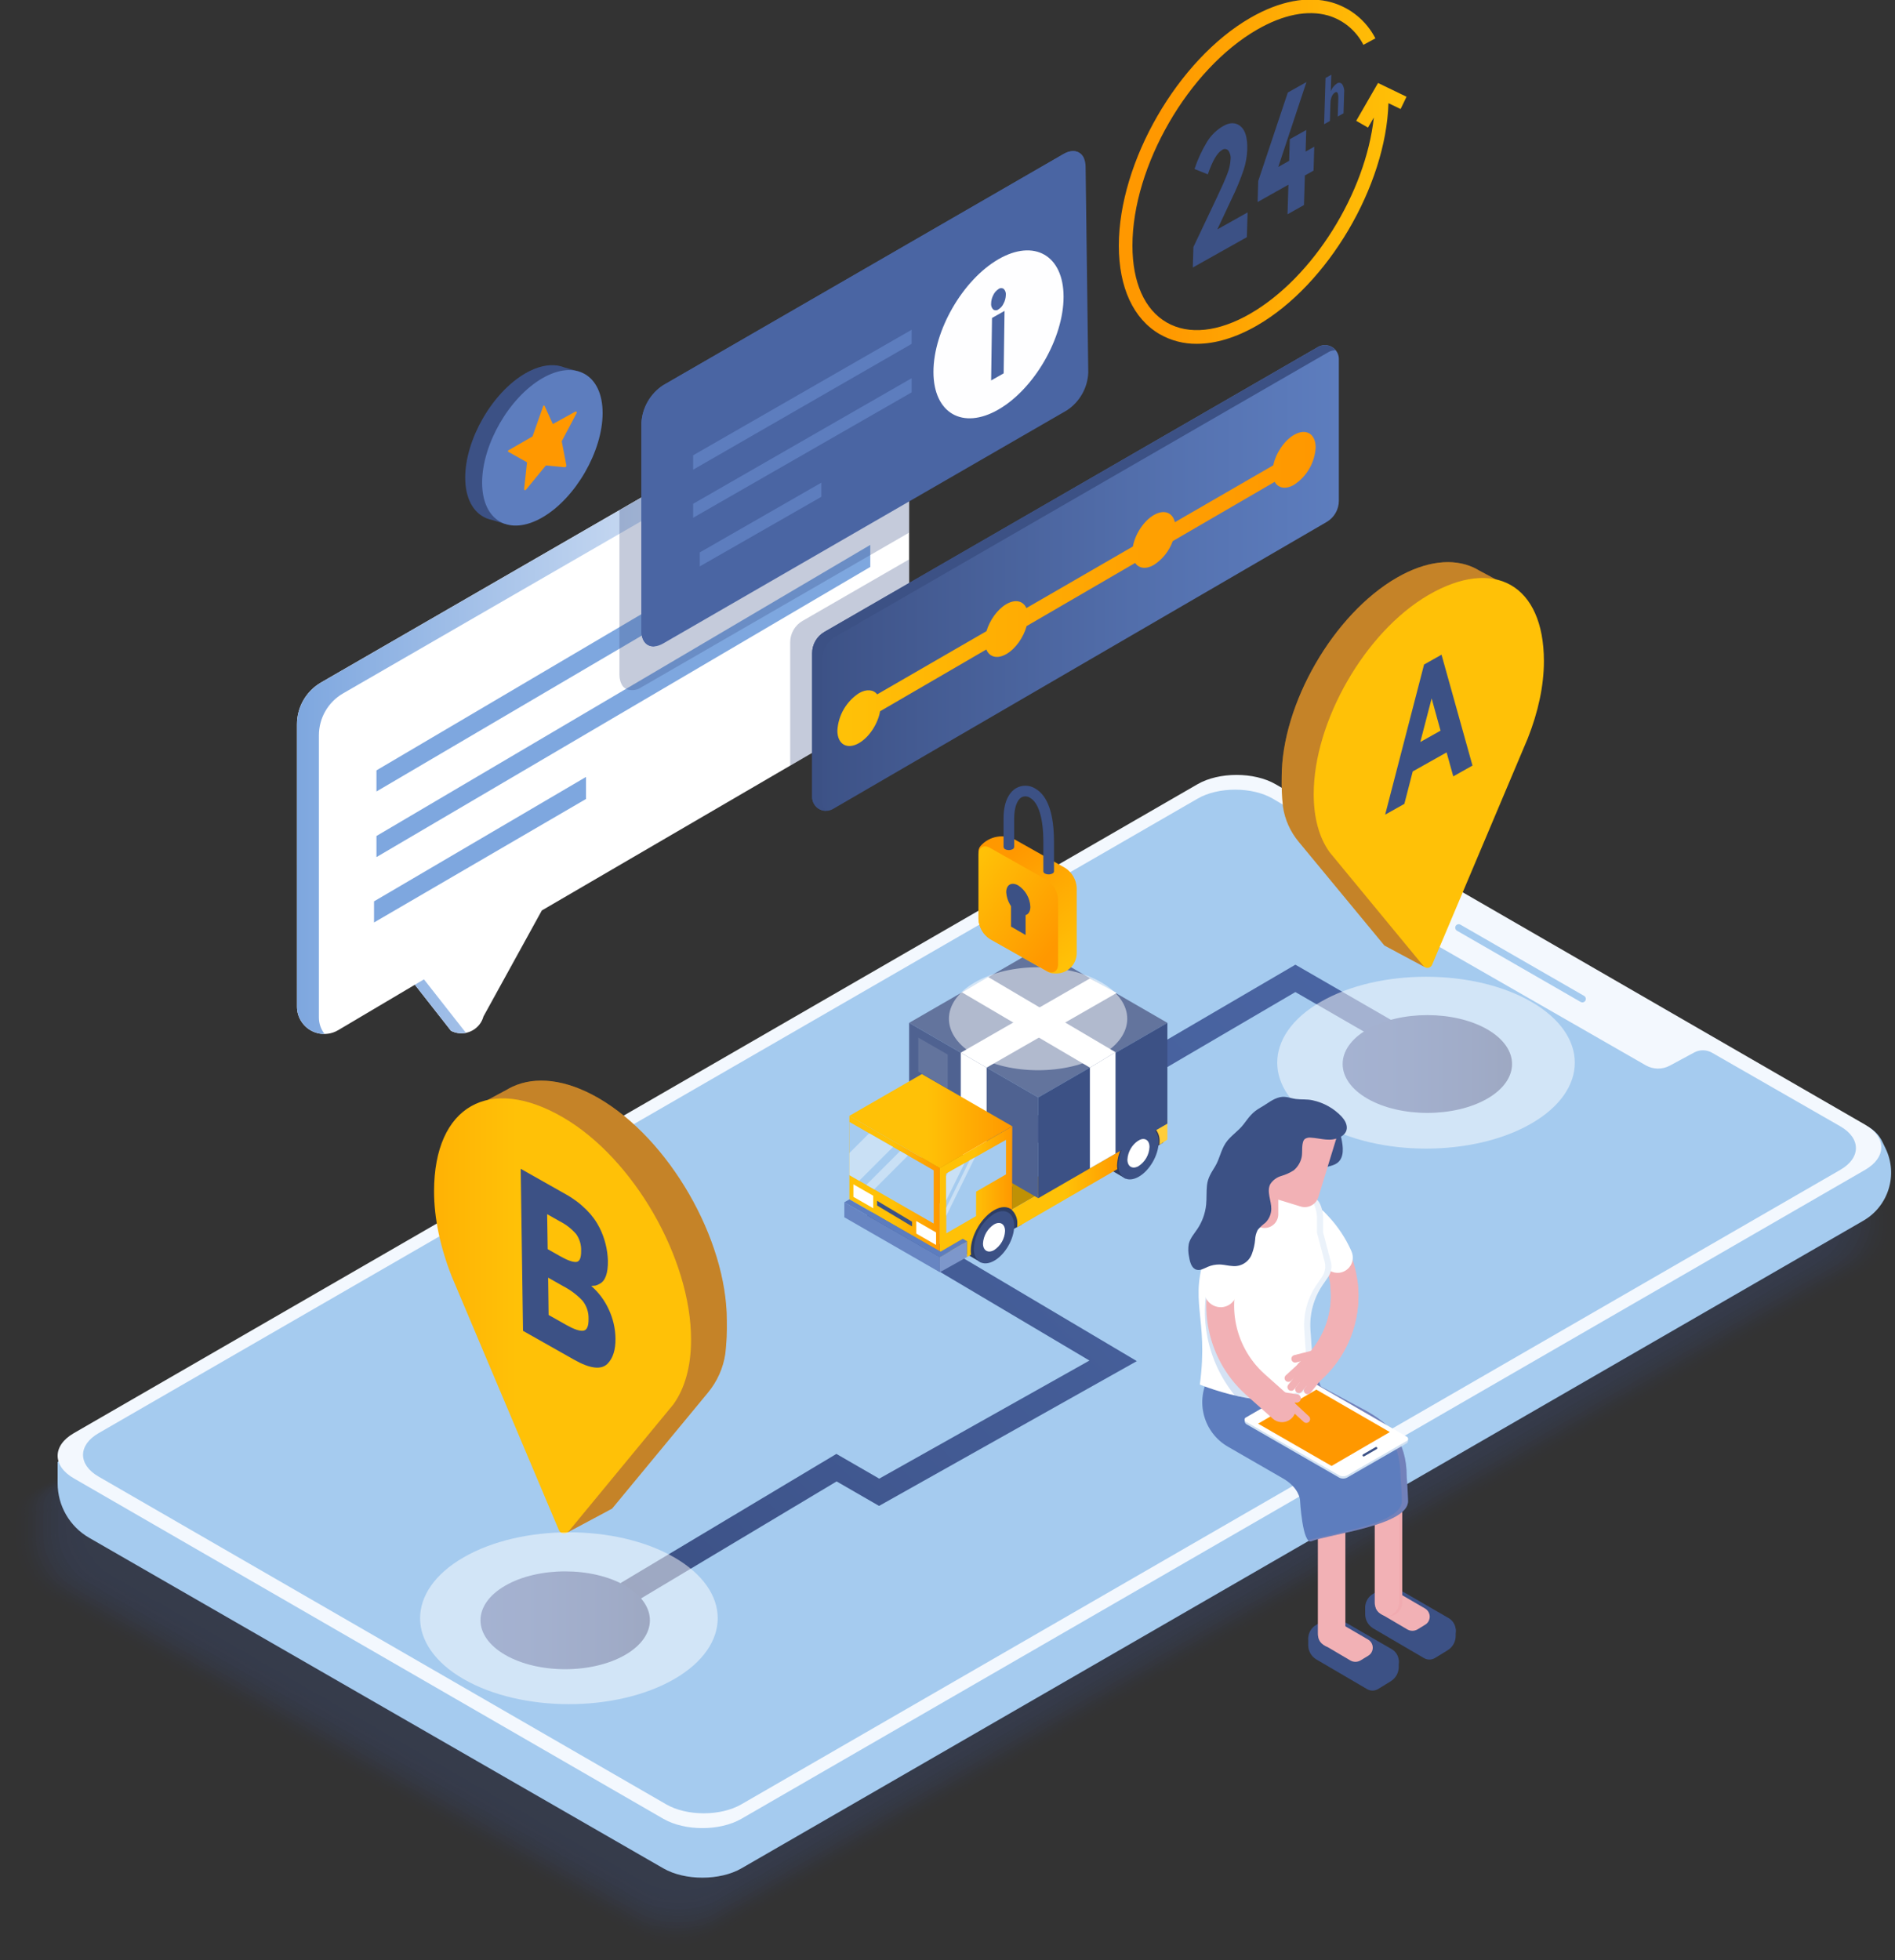 <?xml version="1.0" encoding="utf-8"?>
<!-- Generator: Adobe Illustrator 24.1.0, SVG Export Plug-In . SVG Version: 6.00 Build 0)  -->
<svg version="1.1" id="Capa_1" xmlns="http://www.w3.org/2000/svg" xmlns:xlink="http://www.w3.org/1999/xlink" x="0px" y="0px"
	 viewBox="0 0 675 698" style="enable-background:new 0 0 675 698;" xml:space="preserve">
<rect x="0" y="0" width="675" height="698" fill="#333333" stroke="none"/>
<style type="text/css">
	.st0{opacity:0.3;}
	.st1{fill:#3C5185;fill-opacity:0;}
	.st2{opacity:0.024;fill:#3C5185;enable-background:new    ;}
	.st3{opacity:0.049;fill:#3C5185;enable-background:new    ;}
	.st4{opacity:0.073;fill:#3C5185;enable-background:new    ;}
	.st5{opacity:0.098;fill:#3C5185;enable-background:new    ;}
	.st6{opacity:0.122;fill:#3C5185;enable-background:new    ;}
	.st7{opacity:0.146;fill:#3C5185;enable-background:new    ;}
	.st8{opacity:0.171;fill:#3C5185;enable-background:new    ;}
	.st9{opacity:0.195;fill:#3C5185;enable-background:new    ;}
	.st10{opacity:0.22;fill:#3C5185;enable-background:new    ;}
	.st11{opacity:0.244;fill:#3C5185;enable-background:new    ;}
	.st12{opacity:0.268;fill:#3C5185;enable-background:new    ;}
	.st13{opacity:0.293;fill:#3C5185;enable-background:new    ;}
	.st14{opacity:0.317;fill:#3C5185;enable-background:new    ;}
	.st15{opacity:0.341;fill:#3C5185;enable-background:new    ;}
	.st16{opacity:0.366;fill:#3C5185;enable-background:new    ;}
	.st17{opacity:0.39;fill:#3C5185;enable-background:new    ;}
	.st18{opacity:0.415;fill:#3C5185;enable-background:new    ;}
	.st19{opacity:0.439;fill:#3C5185;enable-background:new    ;}
	.st20{opacity:0.463;fill:#3C5185;enable-background:new    ;}
	.st21{opacity:0.488;fill:#3C5185;enable-background:new    ;}
	.st22{opacity:0.512;fill:#3C5185;enable-background:new    ;}
	.st23{opacity:0.537;fill:#3C5185;enable-background:new    ;}
	.st24{opacity:0.561;fill:#3C5185;enable-background:new    ;}
	.st25{opacity:0.585;fill:#3C5185;enable-background:new    ;}
	.st26{opacity:0.61;fill:#3C5185;enable-background:new    ;}
	.st27{opacity:0.634;fill:#3C5185;enable-background:new    ;}
	.st28{opacity:0.659;fill:#3C5185;enable-background:new    ;}
	.st29{opacity:0.683;fill:#3C5185;enable-background:new    ;}
	.st30{opacity:0.707;fill:#3C5185;enable-background:new    ;}
	.st31{opacity:0.732;fill:#3C5185;enable-background:new    ;}
	.st32{opacity:0.756;fill:#3C5185;enable-background:new    ;}
	.st33{opacity:0.78;fill:#3C5185;enable-background:new    ;}
	.st34{opacity:0.805;fill:#3C5185;enable-background:new    ;}
	.st35{opacity:0.829;fill:#3C5185;enable-background:new    ;}
	.st36{opacity:0.854;fill:#3C5185;enable-background:new    ;}
	.st37{opacity:0.878;fill:#3C5185;enable-background:new    ;}
	.st38{opacity:0.902;fill:#3C5185;enable-background:new    ;}
	.st39{opacity:0.927;fill:#3C5185;enable-background:new    ;}
	.st40{opacity:0.951;fill:#3C5185;enable-background:new    ;}
	.st41{opacity:0.976;fill:#3C5185;enable-background:new    ;}
	.st42{fill:#3C5185;}
	.st43{fill:url(#Trazado_2634_1_);}
	.st44{fill:#F3F8FE;}
	.st45{fill:#A5CBEF;}
	.st46{fill:url(#Trazado_2638_1_);}
	.st47{fill:url(#Trazado_2639_1_);}
	.st48{fill:url(#Trazado_2640_1_);}
	.st49{fill:url(#Trazado_2641_1_);}
	.st50{fill:url(#Trazado_2642_1_);}
	.st51{fill:url(#Trazado_2643_1_);}
	.st52{fill:url(#Trazado_2644_1_);}
	.st53{opacity:0.3;fill:#3C5185;enable-background:new    ;}
	.st54{fill:url(#Trazado_2646_1_);}
	.st55{fill:url(#Trazado_2648_1_);}
	.st56{fill:url(#Trazado_2650_1_);}
	.st57{fill:#FFFFFF;}
	.st58{fill:url(#Trazado_2653_1_);}
	.st59{fill:#7EA7DF;}
	.st60{fill:#4A65A3;}
	.st61{fill:url(#Trazado_2659_1_);}
	.st62{fill:#5D7DBE;}
	.st63{fill:#FEFEFF;}
	.st64{opacity:0.5;fill:url(#Trazado_2665_1_);enable-background:new    ;}
	.st65{opacity:0.5;fill:url(#Trazado_2666_1_);enable-background:new    ;}
	.st66{fill:url(#Trazado_2668_1_);}
	.st67{fill:url(#Trazado_2669_1_);}
	.st68{fill:url(#Trazado_2670_1_);}
	.st69{fill:#F2B1B5;}
	.st70{opacity:0.3;fill:#EF9EA3;enable-background:new    ;}
	.st71{fill:url(#Trazado_2682_1_);}
	.st72{opacity:0.15;fill:#EF9EA3;enable-background:new    ;}
	.st73{fill:#D1E1F2;}
	.st74{fill:url(#Trazado_2686_1_);}
	.st75{opacity:0.15;fill:#7EA7DF;enable-background:new    ;}
	.st76{opacity:0.33;fill:#7EA7DF;enable-background:new    ;}
	.st77{fill:url(#Trazado_2707_1_);}
	.st78{fill:#BF9105;}
	.st79{fill:#2D3D64;}
	.st80{fill:#363650;}
	.st81{fill:#FFCD39;}
	.st82{fill:url(#Trazado_2717_1_);}
	.st83{fill:#63749D;}
	.st84{fill:#4F6291;}
	.st85{fill:#6785C2;}
	.st86{fill:#7D97CB;}
	.st87{fill:url(#Trazado_2729_1_);}
	.st88{fill:url(#Trazado_2734_1_);}
	.st89{fill:url(#Trazado_2737_1_);}
	.st90{fill:#C9E0F5;}
	.st91{opacity:0.5;fill:url(#Trazado_2745_1_);enable-background:new    ;}
	.st92{fill:url(#Trazado_2746_1_);}
	.st93{fill:url(#Trazado_2747_1_);}
</style>
<g id="Grupo_1126" transform="translate(0 276.105)">
	<g id="Grupo_1122" transform="translate(0 14.15)" class="st0">
		<path id="Trazado_2592" class="st1" d="M673.43,136.43l-1.23-2.52c-0.83-1.61-2.01-3-3.45-4.09c-0.26-0.24-0.58-0.46-0.88-0.7
			c-0.18-0.12-0.32-0.29-0.5-0.4l-0.32-0.19c-0.36-0.25-0.66-0.52-1.06-0.75L450.26,3.24c-7.85-4.53-20.7-4.53-28.55,0L10.56,240.61
			c-4.82,2.78-6.65,6.65-5.55,10.27l-0.33,0.2v7.84c0,8.22,4.39,15.82,11.52,19.93l210.09,120.93c7.85,4.53,20.7,4.53,28.55,0
			l410.48-236.91C674.55,157.55,678.09,146,673.43,136.43z"/>
		<path id="Trazado_2593" class="st2" d="M671.93,136.26l-1.22-2.51c-0.82-1.6-2-2.99-3.43-4.07c-0.26-0.24-0.58-0.46-0.88-0.69
			c-0.18-0.12-0.32-0.29-0.5-0.4l-0.32-0.18c-0.36-0.25-0.65-0.51-1.05-0.75L449.94,3.77c-7.81-4.51-20.59-4.51-28.4,0L11.87,240.35
			c-4.79,2.77-6.61,6.62-5.52,10.22l-0.34,0.2v7.8c0,8.18,4.37,15.74,11.46,19.82l208.98,120.28c7.81,4.5,20.59,4.5,28.4,0
			l409.01-236.12C673.04,157.26,676.56,145.78,671.93,136.26z"/>
		<path id="Trazado_2594" class="st3" d="M670.43,136.08l-1.21-2.5c-0.82-1.59-1.99-2.97-3.42-4.04c-0.26-0.24-0.57-0.46-0.87-0.69
			c-0.18-0.12-0.31-0.29-0.5-0.39l-0.32-0.18c-0.35-0.25-0.65-0.51-1.05-0.74L449.63,4.31c-7.77-4.48-20.48-4.48-28.25,0
			L13.19,240.1c-4.77,2.75-6.58,6.58-5.49,10.16l-0.33,0.2v7.76c0,8.14,4.35,15.66,11.4,19.72l207.86,119.63
			c7.77,4.48,20.48,4.48,28.25,0l407.54-235.32C671.53,156.98,675.03,145.56,670.43,136.08z"/>
		<path id="Trazado_2595" class="st4" d="M668.93,135.91l-1.21-2.48c-0.81-1.58-1.98-2.95-3.4-4.02c-0.26-0.24-0.57-0.46-0.86-0.69
			c-0.18-0.12-0.31-0.29-0.5-0.39l-0.32-0.18c-0.36-0.24-0.65-0.51-1.04-0.74L449.31,4.84c-7.73-4.46-20.37-4.46-28.09,0
			l-406.72,235c-4.74,2.74-6.55,6.55-5.46,10.11l-0.33,0.2v7.72c0,8.09,4.33,15.57,11.34,19.61l206.75,119
			c7.73,4.46,20.37,4.46,28.09,0l406.07-234.55C670.03,156.69,673.51,145.34,668.93,135.91z"/>
		<path id="Trazado_2596" class="st5" d="M667.43,135.74l-1.2-2.46c-0.81-1.57-1.97-2.94-3.38-4c-0.26-0.24-0.57-0.46-0.86-0.68
			c-0.18-0.12-0.31-0.29-0.5-0.39l-0.32-0.18c-0.35-0.24-0.64-0.51-1.03-0.73L449,5.38c-7.68-4.44-20.26-4.44-27.94,0L15.8,239.58
			c-4.71,2.72-6.51,6.51-5.43,10.05l-0.33,0.2v7.67c0,8.05,4.3,15.49,11.28,19.51l205.63,118.35c7.69,4.43,20.26,4.43,27.95,0
			l404.6-233.75C668.52,156.41,671.98,145.11,667.43,135.74z"/>
		<path id="Trazado_2597" class="st6" d="M665.93,135.56l-1.2-2.45c-0.81-1.56-1.95-2.92-3.36-3.98c-0.26-0.23-0.57-0.45-0.86-0.68
			c-0.18-0.12-0.31-0.29-0.49-0.39l-0.32-0.18c-0.35-0.24-0.64-0.5-1.03-0.73l-210-121.24c-7.64-4.41-20.15-4.41-27.79,0
			L17.12,239.32c-4.69,2.71-6.48,6.48-5.41,10l-0.32,0.2v7.63c0,8.01,4.28,15.4,11.21,19.4l204.52,117.71
			c7.64,4.41,20.15,4.41,27.79,0l403.13-232.95C667.02,156.13,670.46,144.89,665.93,135.56z"/>
		<path id="Trazado_2598" class="st7" d="M664.43,135.39l-1.18-2.44c-0.8-1.55-1.95-2.91-3.34-3.96c-0.25-0.23-0.56-0.45-0.85-0.68
			c-0.18-0.11-0.31-0.28-0.49-0.39l-0.32-0.18c-0.35-0.24-0.63-0.5-1.02-0.73L448.37,6.44c-7.6-4.39-20.04-4.39-27.64,0
			L18.43,239.07c-4.67,2.7-6.44,6.44-5.38,9.95l-0.32,0.19v7.59c0,7.97,4.25,15.32,11.16,19.3l203.4,117.07
			c7.6,4.39,20.04,4.39,27.64,0l401.65-232.17C665.51,155.84,668.94,144.66,664.43,135.39z"/>
		<path id="Trazado_2599" class="st8" d="M662.93,135.22l-1.18-2.43c-0.8-1.55-1.93-2.89-3.32-3.93c-0.25-0.23-0.56-0.45-0.85-0.67
			c-0.17-0.11-0.3-0.28-0.48-0.39l-0.31-0.18c-0.35-0.24-0.63-0.5-1.02-0.72L448.05,6.98c-7.56-4.36-19.93-4.36-27.49,0
			L19.74,238.81c-4.64,2.68-6.4,6.41-5.34,9.89l-0.32,0.19v7.55c0,7.92,4.23,15.24,11.09,19.19l202.28,116.43
			c7.56,4.36,19.93,4.36,27.49,0l400.18-231.38C664,155.56,667.41,144.44,662.93,135.22z"/>
		<path id="Trazado_2600" class="st9" d="M661.43,135.05l-1.17-2.41c-0.79-1.54-1.93-2.87-3.31-3.91c-0.25-0.23-0.56-0.45-0.84-0.67
			c-0.18-0.11-0.3-0.28-0.48-0.38l-0.31-0.18c-0.35-0.23-0.63-0.5-1.02-0.72L447.74,7.51c-7.52-4.34-19.82-4.34-27.34,0
			L21.05,238.55c-4.62,2.66-6.37,6.37-5.32,9.84l-0.32,0.19v7.5c0,7.88,4.21,15.15,11.03,19.09l201.17,115.79
			c7.52,4.34,19.82,4.34,27.34,0l398.71-230.58C662.49,155.27,665.88,144.22,661.43,135.05z"/>
		<path id="Trazado_2601" class="st10" d="M659.93,134.88l-1.17-2.4c-0.79-1.53-1.91-2.86-3.29-3.89c-0.25-0.23-0.55-0.44-0.84-0.66
			c-0.17-0.11-0.3-0.28-0.48-0.38l-0.31-0.18c-0.34-0.23-0.63-0.49-1.01-0.71L447.42,8.05c-7.48-4.32-19.71-4.32-27.19,0
			L22.36,238.29c-4.59,2.65-6.33,6.34-5.29,9.78l-0.32,0.19v7.46c0,7.84,4.18,15.08,10.97,18.99l200.05,115.14
			c7.48,4.31,19.71,4.31,27.18,0l397.24-229.79C660.99,154.99,664.36,144,659.93,134.88z"/>
		<path id="Trazado_2602" class="st11" d="M658.43,134.71l-1.16-2.39c-0.78-1.52-1.9-2.84-3.27-3.87c-0.25-0.23-0.55-0.44-0.83-0.66
			c-0.17-0.11-0.3-0.28-0.48-0.38l-0.3-0.18c-0.34-0.23-0.62-0.49-1-0.71L447.11,8.58c-7.43-4.29-19.6-4.29-27.03,0L23.68,238.03
			c-4.56,2.64-6.3,6.3-5.26,9.73l-0.32,0.18v7.43c0,7.79,4.16,14.98,10.91,18.87l198.93,114.5c7.43,4.29,19.6,4.29,27.03,0
			l395.77-229C659.48,154.7,662.84,143.77,658.43,134.71z"/>
		<path id="Trazado_2603" class="st12" d="M656.93,134.53l-1.16-2.38c-0.78-1.51-1.89-2.82-3.25-3.84
			c-0.25-0.23-0.55-0.44-0.83-0.66c-0.17-0.11-0.3-0.28-0.48-0.38l-0.3-0.18c-0.34-0.23-0.62-0.49-1-0.71L446.79,9.12
			c-7.39-4.27-19.49-4.27-26.88,0L24.99,237.78c-4.54,2.62-6.27,6.27-5.23,9.68l-0.32,0.18v7.38c0,7.75,4.14,14.9,10.85,18.76
			l197.82,113.86c7.39,4.27,19.49,4.27,26.88,0l394.3-228.21C657.98,154.42,661.31,143.55,656.93,134.53z"/>
		<path id="Trazado_2604" class="st13" d="M655.43,134.36l-1.15-2.36c-0.78-1.5-1.88-2.81-3.23-3.83c-0.25-0.23-0.54-0.43-0.82-0.65
			c-0.17-0.11-0.29-0.27-0.47-0.38l-0.3-0.17c-0.34-0.23-0.61-0.48-0.99-0.7L446.48,9.65c-7.35-4.24-19.38-4.24-26.73,0
			L26.29,237.52c-4.51,2.6-6.23,6.23-5.2,9.62l-0.31,0.18v7.34c0,7.7,4.11,14.82,10.79,18.66l196.71,113.22
			c7.35,4.24,19.38,4.24,26.73,0l392.83-227.43C656.47,154.13,659.78,143.32,655.43,134.36z"/>
		<path id="Trazado_2605" class="st14" d="M653.92,134.19l-1.14-2.35c-0.77-1.49-1.87-2.79-3.22-3.8c-0.24-0.22-0.54-0.43-0.82-0.65
			c-0.17-0.11-0.3-0.27-0.47-0.37l-0.3-0.18c-0.34-0.23-0.61-0.48-0.98-0.7L446.16,10.19c-7.31-4.22-19.27-4.22-26.58,0
			L27.61,237.26c-4.49,2.59-6.19,6.2-5.17,9.57l-0.31,0.18v7.3c0,7.66,4.09,14.73,10.73,18.55l195.59,112.58
			c7.31,4.22,19.27,4.22,26.58,0L646.38,158.8C654.96,153.85,658.26,143.1,653.92,134.19z"/>
		<path id="Trazado_2606" class="st15" d="M652.42,134.01l-1.13-2.34c-0.77-1.48-1.86-2.78-3.2-3.78c-0.25-0.22-0.54-0.43-0.82-0.64
			c-0.17-0.11-0.29-0.27-0.47-0.37l-0.3-0.17c-0.34-0.23-0.61-0.48-0.98-0.7L445.85,10.72c-7.27-4.2-19.16-4.2-26.43,0L28.92,237
			c-4.46,2.58-6.16,6.16-5.14,9.51l-0.31,0.18v7.25c0,7.61,4.07,14.65,10.67,18.45l194.47,111.93c7.27,4.2,19.16,4.2,26.43,0
			l389.89-225.84C653.46,153.56,656.73,142.88,652.42,134.01z"/>
		<path id="Trazado_2607" class="st16" d="M650.93,133.84l-1.13-2.32c-0.76-1.48-1.85-2.76-3.18-3.76
			c-0.24-0.22-0.53-0.43-0.81-0.64c-0.17-0.11-0.29-0.27-0.47-0.37l-0.3-0.17c-0.33-0.23-0.6-0.48-0.97-0.69L445.53,11.26
			c-7.23-4.17-19.05-4.17-26.27,0L30.23,236.75c-4.44,2.56-6.12,6.12-5.11,9.45l-0.31,0.18v7.22c0,7.57,4.04,14.57,10.61,18.34
			l193.36,111.29c7.23,4.17,19.05,4.17,26.27,0l388.42-225.05C651.95,153.28,655.21,142.66,650.93,133.84z"/>
		<path id="Trazado_2608" class="st17" d="M649.43,133.67l-1.12-2.31c-0.76-1.47-1.84-2.75-3.16-3.74c-0.24-0.22-0.53-0.43-0.8-0.64
			c-0.16-0.11-0.29-0.27-0.46-0.37l-0.3-0.17c-0.33-0.23-0.6-0.47-0.97-0.69L445.21,11.79c-7.18-4.15-18.94-4.15-26.12,0
			L31.54,236.49c-4.41,2.54-6.09,6.08-5.08,9.4l-0.31,0.18v7.18c0,7.53,4.02,14.48,10.55,18.23l192.24,110.65
			c7.18,4.15,18.94,4.15,26.13,0L642,157.86C650.44,153,653.68,142.43,649.43,133.67z"/>
		<path id="Trazado_2609" class="st18" d="M647.93,133.5l-1.12-2.3c-0.75-1.46-1.83-2.73-3.14-3.71c-0.24-0.22-0.53-0.43-0.8-0.64
			c-0.17-0.11-0.29-0.27-0.46-0.36l-0.3-0.17c-0.33-0.23-0.59-0.47-0.96-0.68L444.9,12.33c-7.15-4.13-18.83-4.13-25.97,0
			L32.84,236.23c-4.38,2.53-6.05,6.05-5.05,9.35l-0.3,0.18v7.13c0,7.48,4,14.4,10.48,18.13l191.13,110c7.14,4.12,18.83,4.12,25.97,0
			l385.47-223.47C648.93,152.71,652.15,142.21,647.93,133.5z"/>
		<path id="Trazado_2610" class="st19" d="M646.43,133.33l-1.11-2.29c-0.75-1.45-1.82-2.72-3.13-3.7c-0.23-0.21-0.52-0.42-0.79-0.63
			c-0.16-0.11-0.28-0.27-0.46-0.36l-0.29-0.17c-0.33-0.22-0.59-0.47-0.96-0.68L444.59,12.87c-7.1-4.1-18.72-4.1-25.82,0
			L34.17,235.98c-4.36,2.52-6.02,6.01-5.02,9.29l-0.3,0.18v7.09c0,7.44,3.97,14.31,10.42,18.02l190,109.36
			c7.1,4.1,18.72,4.1,25.82,0l384-222.68C647.43,152.43,650.63,141.99,646.43,133.33z"/>
		<path id="Trazado_2611" class="st20" d="M644.92,133.15l-1.1-2.27c-0.75-1.44-1.81-2.7-3.11-3.68c-0.24-0.21-0.52-0.42-0.79-0.63
			c-0.16-0.11-0.28-0.27-0.45-0.36l-0.29-0.17c-0.33-0.22-0.59-0.46-0.95-0.68L444.27,13.4c-7.06-4.07-18.61-4.07-25.67,0
			L35.47,235.72c-4.34,2.5-5.98,5.98-5,9.23l-0.3,0.18v7.05c0,7.4,3.95,14.23,10.36,17.92l188.89,108.73
			c7.06,4.07,18.61,4.07,25.67,0l382.53-221.9C645.92,152.14,649.11,141.76,644.92,133.15z"/>
		<path id="Trazado_2612" class="st21" d="M643.43,132.98l-1.1-2.25c-0.74-1.44-1.79-2.68-3.09-3.65c-0.23-0.21-0.52-0.41-0.78-0.62
			c-0.16-0.11-0.28-0.26-0.45-0.36l-0.29-0.17c-0.32-0.22-0.59-0.46-0.95-0.67L443.95,13.93c-7.02-4.05-18.5-4.05-25.52,0
			L36.78,235.46c-4.31,2.48-5.95,5.94-4.96,9.18l-0.3,0.18v7.01c0,7.35,3.93,14.15,10.3,17.81L229.6,377.72
			c7.02,4.05,18.5,4.05,25.52,0l381.06-221.1C644.42,151.86,647.58,141.54,643.43,132.98z"/>
		<path id="Trazado_2613" class="st22" d="M641.92,132.81l-1.09-2.24c-0.74-1.43-1.79-2.67-3.07-3.63
			c-0.23-0.21-0.52-0.41-0.78-0.62c-0.16-0.11-0.28-0.26-0.45-0.36l-0.28-0.16c-0.32-0.22-0.58-0.46-0.94-0.67L443.64,14.47
			c-6.98-4.02-18.39-4.02-25.37,0L38.1,235.2c-4.29,2.47-5.91,5.91-4.93,9.13l-0.3,0.18v6.97c0,7.31,3.9,14.06,10.23,17.71
			l186.67,107.44c6.98,4.03,18.39,4.03,25.36,0L634.72,156.3C642.91,151.57,646.06,141.31,641.92,132.81z"/>
		<path id="Trazado_2614" class="st23" d="M640.42,132.63l-1.08-2.23c-0.73-1.42-1.77-2.65-3.05-3.61
			c-0.23-0.21-0.51-0.41-0.77-0.62c-0.16-0.1-0.28-0.26-0.45-0.36l-0.29-0.16c-0.32-0.22-0.58-0.46-0.93-0.66L443.32,15
			c-6.93-4-18.28-4-25.21,0L39.4,234.94c-4.25,2.46-5.88,5.87-4.9,9.07l-0.3,0.18v6.92c0,7.26,3.88,13.97,10.18,17.6l185.55,106.8
			c6.93,4,18.28,4,25.21,0l378.12-219.52C641.4,151.29,644.53,141.09,640.42,132.63z"/>
		<path id="Trazado_2615" class="st24" d="M638.92,132.46l-1.07-2.21c-0.73-1.41-1.76-2.63-3.03-3.59
			c-0.23-0.21-0.51-0.41-0.77-0.61c-0.16-0.1-0.28-0.26-0.44-0.35l-0.29-0.16c-0.32-0.21-0.58-0.45-0.93-0.66L443.01,15.54
			c-6.89-3.98-18.17-3.98-25.06,0L40.72,234.69c-4.23,2.44-5.84,5.84-4.88,9.02l-0.29,0.18v6.88c0,7.22,3.85,13.9,10.11,17.5
			L230.1,374.41c6.89,3.98,18.17,3.98,25.06,0L631.8,155.67C639.9,151,643,140.87,638.92,132.46z"/>
		<path id="Trazado_2616" class="st25" d="M637.42,132.29l-1.07-2.2c-0.72-1.4-1.75-2.62-3.01-3.56c-0.23-0.21-0.51-0.41-0.77-0.61
			c-0.16-0.11-0.28-0.26-0.44-0.35l-0.28-0.16c-0.32-0.22-0.57-0.45-0.92-0.66L442.69,16.07c-6.85-3.95-18.06-3.95-24.91,0
			L42.03,234.43c-4.21,2.43-5.8,5.8-4.85,8.96l-0.29,0.17v6.84c0,7.18,3.83,13.81,10.05,17.39L230.26,373.3
			c6.85,3.95,18.06,3.95,24.91,0l375.18-217.94C638.39,150.72,641.48,140.65,637.42,132.29z"/>
		<path id="Trazado_2617" class="st26" d="M635.92,132.12l-1.06-2.19c-0.72-1.39-1.74-2.61-3-3.54c-0.23-0.21-0.5-0.41-0.76-0.61
			c-0.16-0.11-0.27-0.25-0.44-0.35l-0.28-0.16c-0.32-0.21-0.57-0.45-0.92-0.65L442.38,16.61c-6.81-3.93-17.95-3.93-24.76,0
			L43.34,234.17c-4.18,2.41-5.77,5.77-4.82,8.91l-0.29,0.17v6.8c0,7.13,3.81,13.72,9.99,17.28l182.2,104.87
			c6.81,3.93,17.95,3.93,24.76,0l373.7-217.15C636.88,150.44,639.96,140.43,635.92,132.12z"/>
		<path id="Trazado_2618" class="st27" d="M634.42,131.94l-1.06-2.17c-0.71-1.39-1.73-2.59-2.98-3.52c-0.23-0.21-0.5-0.4-0.75-0.6
			c-0.16-0.1-0.28-0.25-0.44-0.34l-0.28-0.16c-0.31-0.21-0.57-0.45-0.91-0.65L442.06,17.14c-6.77-3.91-17.84-3.91-24.6,0
			L44.65,233.91c-4.16,2.4-5.73,5.73-4.79,8.85l-0.29,0.17v6.76c0,7.09,3.79,13.64,9.93,17.18L230.59,371.1
			c6.77,3.9,17.84,3.9,24.61,0l372.23-216.37C635.38,150.15,638.43,140.2,634.42,131.94z"/>
		<path id="Trazado_2619" class="st28" d="M632.92,131.77l-1.05-2.16c-0.71-1.37-1.72-2.57-2.96-3.5c-0.23-0.21-0.5-0.4-0.75-0.6
			c-0.16-0.1-0.27-0.25-0.43-0.34l-0.28-0.16c-0.31-0.21-0.56-0.44-0.91-0.64L441.74,17.68c-6.72-3.88-17.73-3.88-24.45,0
			L45.96,233.65c-4.13,2.38-5.7,5.7-4.75,8.8l-0.29,0.17v6.72c0,7.05,3.76,13.55,9.87,17.07l179.97,103.59
			c6.73,3.88,17.73,3.88,24.46,0l370.76-215.57C633.87,149.86,636.9,139.98,632.92,131.77z"/>
		<path id="Trazado_2620" class="st29" d="M631.42,131.6l-1.04-2.14c-0.7-1.37-1.71-2.56-2.94-3.48c-0.23-0.21-0.5-0.39-0.75-0.59
			c-0.15-0.1-0.27-0.25-0.43-0.34l-0.27-0.16c-0.31-0.21-0.56-0.44-0.9-0.64L441.43,18.21c-6.68-3.86-17.62-3.86-24.3,0L47.27,233.4
			c-4.1,2.37-5.66,5.66-4.73,8.75l-0.29,0.16v6.68c0,7,3.74,13.47,9.81,16.96l178.85,102.95c6.68,3.86,17.62,3.86,24.3,0
			l369.29-214.78C632.36,149.58,635.38,139.75,631.42,131.6z"/>
		<path id="Trazado_2621" class="st30" d="M629.92,131.43l-1.03-2.13c-0.7-1.36-1.7-2.54-2.92-3.46c-0.22-0.21-0.49-0.39-0.74-0.59
			c-0.16-0.1-0.27-0.25-0.43-0.34l-0.27-0.16c-0.3-0.21-0.55-0.44-0.9-0.64L441.12,18.75c-6.64-3.83-17.51-3.83-24.15,0
			L48.58,233.14c-4.08,2.35-5.63,5.63-4.7,8.69L43.6,242v6.63c0,6.96,3.72,13.39,9.75,16.86l177.74,102.3
			c6.64,3.84,17.51,3.84,24.15,0L623.06,153.8C630.86,149.3,633.85,139.53,629.92,131.43z"/>
		<path id="Trazado_2622" class="st31" d="M628.42,131.26l-1.03-2.12c-0.7-1.35-1.69-2.52-2.91-3.43c-0.22-0.2-0.49-0.39-0.74-0.59
			c-0.15-0.1-0.27-0.25-0.43-0.34l-0.27-0.16c-0.3-0.21-0.55-0.43-0.89-0.63L440.8,19.28c-6.6-3.81-17.4-3.81-24,0L49.89,232.88
			c-4.05,2.34-5.59,5.59-4.67,8.64l-0.28,0.16v6.59c0,6.92,3.69,13.3,9.69,16.75l176.62,101.66c6.6,3.81,17.4,3.81,24,0
			l366.35-213.2C629.35,149.01,632.33,139.31,628.42,131.26z"/>
		<path id="Trazado_2623" class="st32" d="M626.92,131.08l-1.02-2.11c-0.69-1.34-1.68-2.51-2.88-3.41c-0.22-0.2-0.49-0.39-0.73-0.58
			c-0.15-0.1-0.27-0.24-0.43-0.33l-0.27-0.16c-0.3-0.21-0.55-0.43-0.88-0.63L440.49,19.82c-6.56-3.79-17.29-3.79-23.85,0
			L51.2,232.62c-4.03,2.32-5.56,5.55-4.64,8.58l-0.28,0.16v6.55c0,6.87,3.67,13.22,9.63,16.65l175.5,101.02
			c6.56,3.78,17.29,3.78,23.85,0l364.88-212.41C627.85,148.73,630.8,139.08,626.92,131.08z"/>
		<path id="Trazado_2624" class="st33" d="M625.42,130.91l-1.02-2.1c-0.69-1.33-1.67-2.49-2.87-3.39c-0.22-0.2-0.48-0.38-0.73-0.58
			c-0.15-0.1-0.26-0.24-0.42-0.33l-0.27-0.16c-0.3-0.2-0.54-0.43-0.88-0.62L440.17,20.35c-6.52-3.76-17.18-3.76-23.7,0L52.51,232.37
			c-4,2.31-5.52,5.52-4.61,8.53l-0.28,0.16v6.5c0,6.83,3.65,13.14,9.57,16.54l174.39,100.38c6.52,3.76,17.18,3.76,23.7,0
			l363.4-211.61C626.34,148.44,629.28,138.86,625.42,130.91z"/>
		<path id="Trazado_2625" class="st34" d="M623.92,130.74l-1.01-2.08c-0.68-1.32-1.66-2.48-2.85-3.37c-0.22-0.2-0.48-0.38-0.73-0.57
			c-0.15-0.1-0.26-0.24-0.41-0.33l-0.27-0.15c-0.3-0.2-0.54-0.43-0.87-0.62L439.85,20.89c-6.48-3.74-17.07-3.74-23.54,0
			L53.83,232.11c-3.98,2.29-5.48,5.48-4.58,8.47l-0.28,0.16v6.47c0,6.78,3.62,13.05,9.5,16.43l173.27,99.73
			c6.48,3.74,17.07,3.74,23.55,0l361.94-210.83C624.83,148.16,627.75,138.64,623.92,130.74z"/>
		<path id="Trazado_2626" class="st35" d="M622.42,130.56l-1-2.07c-0.68-1.32-1.65-2.46-2.83-3.35c-0.22-0.2-0.48-0.38-0.72-0.57
			c-0.15-0.1-0.26-0.24-0.41-0.33l-0.27-0.15c-0.3-0.2-0.54-0.43-0.87-0.62L439.54,21.42c-6.43-3.71-16.96-3.71-23.39,0
			L55.14,231.85c-3.95,2.28-5.45,5.45-4.55,8.42l-0.27,0.16v6.43c0,6.74,3.6,12.97,9.44,16.33l172.16,99.09
			c6.43,3.71,16.96,3.71,23.39,0l360.46-210.04C623.33,147.87,626.23,138.41,622.42,130.56z"/>
		<path id="Trazado_2627" class="st36" d="M620.92,130.39l-1-2.05c-0.67-1.31-1.63-2.45-2.81-3.33c-0.21-0.2-0.47-0.38-0.72-0.57
			c-0.15-0.1-0.26-0.24-0.41-0.33l-0.27-0.15c-0.29-0.2-0.53-0.42-0.86-0.61L439.22,21.96c-6.39-3.69-16.85-3.69-23.24,0
			L56.45,231.59c-3.92,2.27-5.41,5.41-4.52,8.36l-0.27,0.16v6.38c0,6.7,3.58,12.88,9.38,16.23l171.04,98.45
			c6.39,3.69,16.85,3.69,23.24,0l358.99-209.25C621.82,147.59,624.7,138.19,620.92,130.39z"/>
		<path id="Trazado_2628" class="st37" d="M619.41,130.22l-0.99-2.04c-0.67-1.3-1.62-2.43-2.79-3.3c-0.22-0.2-0.47-0.38-0.71-0.57
			c-0.15-0.09-0.26-0.23-0.41-0.32l-0.26-0.15c-0.29-0.2-0.53-0.42-0.86-0.61L438.91,22.49c-6.35-3.67-16.74-3.67-23.09,0
			L57.76,231.33c-3.9,2.25-5.38,5.38-4.49,8.31L53,239.8v6.34c0,6.65,3.55,12.8,9.32,16.12l169.93,97.8
			c6.35,3.66,16.74,3.66,23.09,0L612.85,151.6C620.31,147.3,623.18,137.96,619.41,130.22z"/>
		<path id="Trazado_2629" class="st38" d="M617.91,130.05l-0.98-2.03c-0.66-1.29-1.61-2.41-2.77-3.28c-0.21-0.2-0.47-0.38-0.71-0.56
			c-0.15-0.09-0.25-0.23-0.41-0.32l-0.26-0.15c-0.29-0.2-0.53-0.41-0.85-0.6L438.59,23.03c-6.31-3.64-16.63-3.64-22.94,0
			L59.07,231.08c-3.87,2.23-5.34,5.34-4.46,8.25l-0.27,0.16v6.3c0,6.61,3.53,12.72,9.26,16.02l168.81,97.16
			c6.31,3.64,16.63,3.64,22.94,0L611.4,151.29C618.81,147.02,621.65,137.74,617.91,130.05z"/>
		<path id="Trazado_2630" class="st39" d="M616.41,129.88l-0.98-2.02c-0.66-1.28-1.6-2.4-2.76-3.26c-0.21-0.19-0.46-0.37-0.7-0.55
			c-0.15-0.09-0.25-0.23-0.4-0.32l-0.26-0.15c-0.29-0.2-0.52-0.41-0.84-0.6l-172.2-99.42c-6.27-3.62-16.52-3.62-22.78,0
			L60.38,230.82c-3.85,2.22-5.31,5.31-4.43,8.2l-0.27,0.16v6.26c0,6.57,3.51,12.63,9.2,15.91l167.7,96.52
			c6.27,3.62,16.52,3.62,22.79,0l354.57-206.88C617.3,146.73,620.13,137.52,616.41,129.88z"/>
		<path id="Trazado_2631" class="st40" d="M614.91,129.71l-0.97-2c-0.66-1.27-1.59-2.38-2.74-3.24c-0.21-0.19-0.46-0.37-0.7-0.55
			c-0.15-0.09-0.25-0.23-0.4-0.32l-0.25-0.14c-0.29-0.2-0.52-0.41-0.84-0.6L437.96,24.1c-6.23-3.59-16.41-3.59-22.64,0L61.69,230.56
			c-3.82,2.21-5.27,5.27-4.4,8.15l-0.27,0.16v6.22c0,6.52,3.48,12.54,9.13,15.8l166.58,95.88c6.23,3.59,16.41,3.59,22.64,0
			l353.11-206.09C615.79,146.45,618.6,137.3,614.91,129.71z"/>
		<path id="Trazado_2632" class="st41" d="M613.41,129.53l-0.97-1.98c-0.65-1.26-1.58-2.36-2.72-3.22c-0.21-0.19-0.46-0.37-0.7-0.55
			c-0.14-0.09-0.25-0.23-0.4-0.32l-0.25-0.15c-0.28-0.2-0.52-0.41-0.83-0.59l-169.9-98.09c-6.18-3.57-16.3-3.57-22.48,0L63,230.3
			c-3.8,2.19-5.24,5.24-4.37,8.09l-0.27,0.16v6.18c0,6.48,3.46,12.47,9.07,15.7l165.46,95.23c6.18,3.57,16.3,3.57,22.48,0
			l351.64-205.3C614.29,146.16,617.08,137.07,613.41,129.53z"/>
		<path id="Trazado_2633" class="st42" d="M611.91,129.36l-0.96-1.97c-0.65-1.26-1.57-2.35-2.7-3.2c-0.21-0.19-0.46-0.36-0.69-0.55
			c-0.15-0.09-0.25-0.23-0.4-0.31l-0.25-0.14c-0.28-0.2-0.52-0.41-0.83-0.59L437.33,25.17c-6.14-3.55-16.19-3.55-22.33,0
			L64.31,230.05c-3.77,2.18-5.2,5.2-4.34,8.03l-0.26,0.16v6.13c0,6.43,3.44,12.38,9.01,15.59l164.35,94.59
			c6.14,3.54,16.19,3.54,22.34,0l350.17-204.51C612.78,145.88,615.55,136.85,611.91,129.36z"/>
	</g>
	<g id="Grupo_1125" transform="translate(15.849)">
		<g id="Grupo_1124">
			
				<linearGradient id="Trazado_2634_1_" gradientUnits="userSpaceOnUse" x1="-183.129" y1="431.932" x2="-184.124" y2="432.663" gradientTransform="matrix(653.092 0 0 -392.184 119512.328 169409.344)">
				<stop  offset="0.038" style="stop-color:#A5CBEF"/>
				<stop  offset="0.223" style="stop-color:#B9D6F2"/>
				<stop  offset="0.525" style="stop-color:#D3E6F7"/>
				<stop  offset="0.794" style="stop-color:#E4EFF9"/>
				<stop  offset="1" style="stop-color:#EAF3FB"/>
			</linearGradient>
			<path id="Trazado_2634" class="st43" d="M4.68,252.09v-7.63L411.84,5.29c7.65-4.41,16.64-7.11,24.28-2.69l213.76,122.72
				c2.04,1.17,3.68,2.93,4.71,5.05l1.19,2.46c4.53,9.32,1.08,20.56-7.9,25.75L248.24,389.22c-7.65,4.41-20.15,4.41-27.79,0
				L15.9,271.49C8.96,267.49,4.68,260.09,4.68,252.09z"/>
			<path id="Trazado_2635" class="st44" d="M10.41,250.31c-7.64-4.41-7.64-11.63,0-16.05L410.71,3.15c7.64-4.41,20.15-4.41,27.79,0
				l210.03,121.26c7.64,4.41,7.64,11.64,0,16.05l-400.3,231.11c-7.65,4.41-20.15,4.41-27.79,0L10.41,250.31z"/>
			<path id="Trazado_2636" class="st45" d="M19.25,249.7c-7.36-4.25-7.36-11.2,0-15.45L410.75,8.28c7.36-4.25,19.4-4.25,26.75,0
				l36.72,21.75c1.7,0.99,2.27,3.18,1.28,4.88c-0.26,0.44-0.61,0.82-1.03,1.12l-4.05,2.84c-1.94,1.13-2.61,3.61-1.48,5.55
				c0.36,0.61,0.87,1.12,1.48,1.48l99.91,57.33c2.66,1.54,5.92,1.59,8.62,0.13l8.68-4.68c1.99-1.07,4.39-1.04,6.35,0.09l45.73,26.23
				c7.36,4.25,7.36,11.2,0,15.45l-391.5,225.97c-7.36,4.25-19.4,4.25-26.75,0L19.25,249.7z"/>
			<g id="Grupo_1123" transform="translate(497.813 53.154)">
				<path id="Trazado_2637" class="st45" d="M49.97,27.69c-0.22,0-0.43-0.06-0.62-0.17L5.29,2.15C4.71,1.8,4.52,1.04,4.86,0.45
					C5.21-0.13,5.95-0.32,6.53,0L50.6,25.38c0.59,0.34,0.79,1.1,0.45,1.69C50.82,27.46,50.42,27.69,49.97,27.69L49.97,27.69z"/>
			</g>
		</g>
	</g>
</g>
<linearGradient id="Trazado_2638_1_" gradientUnits="userSpaceOnUse" x1="-166.273" y1="708.054" x2="-167.328" y2="707.213" gradientTransform="matrix(291.266 0 0 -231.709 48945.766 164420.031)">
	<stop  offset="0" style="stop-color:#4A65A3"/>
	<stop  offset="0.356" style="stop-color:#47619D"/>
	<stop  offset="0.783" style="stop-color:#40578F"/>
	<stop  offset="1" style="stop-color:#3C5185"/>
</linearGradient>
<path id="Trazado_2638" class="st46" d="M218.26,575.22l-4.33-7.24l83.99-50.25l15.26,8.81l74.88-42.05l-83.26-49.39l156.62-91.58
	l43.78,25.28l-4.22,7.31l-39.57-22.84l-139.91,81.93l83.44,49.49l-91.82,51.56l-15.12-8.72L218.26,575.22z"/>
<linearGradient id="Trazado_2639_1_" gradientUnits="userSpaceOnUse" x1="-168.499" y1="708.263" x2="-167.499" y2="708.263" gradientTransform="matrix(60.341 0 0 -34.836 10338.517 25250.033)">
	<stop  offset="0" style="stop-color:#4A65A3"/>
	<stop  offset="0.356" style="stop-color:#47619D"/>
	<stop  offset="0.783" style="stop-color:#40578F"/>
	<stop  offset="1" style="stop-color:#3C5185"/>
</linearGradient>
<path id="Trazado_2639" class="st47" d="M179.96,589.31c11.75,6.79,30.97,6.79,42.72,0c11.75-6.78,11.75-17.88,0-24.66
	s-30.97-6.79-42.72,0C168.21,571.43,168.22,582.53,179.96,589.31z"/>
<linearGradient id="Trazado_2640_1_" gradientUnits="userSpaceOnUse" x1="-168.499" y1="708.263" x2="-167.499" y2="708.263" gradientTransform="matrix(60.338 0 0 -34.836 10645.117 25051.576)">
	<stop  offset="0" style="stop-color:#4A65A3"/>
	<stop  offset="0.356" style="stop-color:#47619D"/>
	<stop  offset="0.783" style="stop-color:#40578F"/>
	<stop  offset="1" style="stop-color:#3C5185"/>
</linearGradient>
<path id="Trazado_2640" class="st48" d="M487.06,391.22c11.75,6.78,30.97,6.78,42.72,0c11.75-6.78,11.75-17.88,0-24.66
	c-11.75-6.78-30.97-6.78-42.72,0S475.32,384.44,487.06,391.22z"/>
<g id="Grupo_1127" transform="translate(161.032 130.2)">
	
		<linearGradient id="Trazado_2641_1_" gradientUnits="userSpaceOnUse" x1="-306.822" y1="577.77" x2="-305.822" y2="577.77" gradientTransform="matrix(42.912 0 0 -56.54 14171.615 32695.41)">
		<stop  offset="0" style="stop-color:#3C5185"/>
		<stop  offset="0.128" style="stop-color:#41578D"/>
		<stop  offset="0.695" style="stop-color:#5572B0"/>
		<stop  offset="1" style="stop-color:#5D7DBE"/>
	</linearGradient>
	<path id="Trazado_2641" class="st49" d="M4.68,39.88c0-13.63,9.66-30.35,21.46-37.16c4.18-2.41,8.07-3.24,11.38-2.75l0.02-0.02
		L37.7,0c0.81,0.13,1.6,0.36,2.36,0.66l5.3,1.5L43.7,3.2c2.45,2.61,3.89,6.66,3.89,11.91c0,13.63-9.66,30.36-21.46,37.17
		c-2.29,1.37-4.82,2.3-7.46,2.72l0.22,1.38l-4.65-1.42c-0.68-0.14-1.35-0.34-2-0.61l-0.12-0.04l-0.01-0.02
		C7.57,52.35,4.68,47.33,4.68,39.88z"/>
	
		<linearGradient id="Trazado_2642_1_" gradientUnits="userSpaceOnUse" x1="-317.672" y1="565.801" x2="-318.649" y2="566.778" gradientTransform="matrix(42.918 0 0 -55.375 14179.61 32023.771)">
		<stop  offset="0" style="stop-color:#3C5185"/>
		<stop  offset="0.128" style="stop-color:#41578D"/>
		<stop  offset="0.695" style="stop-color:#5572B0"/>
		<stop  offset="1" style="stop-color:#5D7DBE"/>
	</linearGradient>
	<path id="Trazado_2642" class="st50" d="M32.16,4.49c11.8-6.81,21.46-1.24,21.46,12.39s-9.66,30.35-21.46,37.17
		S10.7,55.29,10.7,41.66S20.36,11.31,32.16,4.49z"/>
	
		<linearGradient id="Trazado_2643_1_" gradientUnits="userSpaceOnUse" x1="-135.948" y1="578.181" x2="-134.948" y2="578.181" gradientTransform="matrix(24.525 0 0 -30.154 8155.23 17463.453)">
		<stop  offset="0.15" style="stop-color:#FF9800"/>
		<stop  offset="1" style="stop-color:#FFC107"/>
	</linearGradient>
	<path id="Trazado_2643" class="st51" d="M32.96,14.35l2.92,6.45l8.02-4.42c0.17-0.09,0.39-0.03,0.48,0.15
		c0.05,0.1,0.06,0.23,0,0.33l-5.32,10.08l1.65,8.56c0.06,0.32-0.15,0.62-0.46,0.68c-0.04,0.01-0.07,0.01-0.11,0.01l-6.71-0.66
		l-7.15,8.71c-0.13,0.15-0.35,0.16-0.5,0.03c-0.09-0.08-0.13-0.19-0.12-0.3l1.03-9.54l-6.63-3.72c-0.15-0.08-0.2-0.26-0.13-0.41
		c0.03-0.05,0.07-0.1,0.13-0.13l8.59-4.96l3.83-10.84c0.05-0.14,0.2-0.21,0.33-0.16C32.87,14.24,32.93,14.28,32.96,14.35z"/>
</g>
<g id="Grupo_1130" transform="translate(149.93 384.971)">
	<g id="Grupo_1128">
		
			<linearGradient id="Trazado_2644_1_" gradientUnits="userSpaceOnUse" x1="-316.398" y1="320.71" x2="-316.819" y2="321.584" gradientTransform="matrix(91.566 0 0 -160.879 29127.963 51995.016)">
			<stop  offset="0" style="stop-color:#FFC107"/>
			<stop  offset="0.85" style="stop-color:#FF9800"/>
		</linearGradient>
		<path id="Trazado_2644" class="st52" d="M17.42,32.46c0,9.77,2.34,20.29,6.38,30.5l-0.01-0.01l27.65,69.02h-7.41l8.21,28.74
			l15.85-8.47l34.11-41.26l0,0c3.32-3.99,5.48-8.81,6.23-13.95c0.44-3.89,0.62-7.81,0.53-11.73c0-29.07-20.6-64.75-45.77-79.28
			C51.5-0.72,40.8-1.76,32.69,1.96l0,0l-0.02,0.01c-0.76,0.36-1.51,0.75-2.23,1.19l-13.02,6.97l4.5,2.14
			C19.04,17.52,17.42,24.32,17.42,32.46z M38.61,44.7c0-15.61,11.06-22,24.58-14.19s24.58,26.96,24.58,42.58s-11.06,22-24.58,14.19
			S38.61,60.31,38.61,44.7z"/>
		<path id="Trazado_2645" class="st53" d="M17.42,32.46c0,9.77,2.34,20.29,6.38,30.5l-0.01-0.01l27.65,69.02h-7.41l8.21,28.74
			l15.85-8.47l34.11-41.26l0,0c3.32-3.99,5.48-8.81,6.23-13.95c0.44-3.89,0.62-7.81,0.53-11.73c0-29.07-20.6-64.75-45.77-79.28
			C51.5-0.72,40.8-1.76,32.69,1.96l0,0l-0.02,0.01c-0.76,0.36-1.51,0.75-2.23,1.19l-13.02,6.97l4.5,2.14
			C19.04,17.52,17.42,24.32,17.42,32.46z M38.61,44.7c0-15.61,11.06-22,24.58-14.19s24.58,26.96,24.58,42.58s-11.06,22-24.58,14.19
			S38.61,60.31,38.61,44.7z"/>
		
			<linearGradient id="Trazado_2646_1_" gradientUnits="userSpaceOnUse" x1="-318.602" y1="322.7" x2="-317.602" y2="322.7" gradientTransform="matrix(91.547 0 0 -154.987 29109.131 50098.102)">
			<stop  offset="0.15" style="stop-color:#FF9800"/>
			<stop  offset="1" style="stop-color:#FFC107"/>
		</linearGradient>
		<path id="Trazado_2646" class="st54" d="M11.06,69.76L11.06,69.76l38.08,90.13c0.44,1.04,1.64,1.52,2.67,1.08
			c0.3-0.13,0.57-0.33,0.78-0.58L90.03,115h-0.02c3.94-5.52,6.22-13.26,6.22-22.89c0-28.98-20.47-64.52-45.54-79.14
			C24.48-2.32,4.73,8.82,4.68,39.17C4.66,48.97,7,59.52,11.06,69.76z"/>
	</g>
	<g id="Grupo_1129" transform="translate(30.867 31.405)">
		<path id="Trazado_2647" class="st42" d="M23.69,67.81L5.5,57.53L4.68-0.17l16.16,9.13c2.68,1.49,5.13,3.35,7.3,5.52
			c1.89,1.87,3.46,4.03,4.66,6.4c1.8,3.63,2.81,7.6,2.94,11.65c0.07,4.51-0.94,7.28-3.01,8.29c-0.46,0.27-0.95,0.47-1.46,0.61
			c-0.28,0.04-0.77,0.07-1.47,0.11c2.64,2.3,4.76,5.13,6.22,8.31c1.54,3.26,2.37,6.81,2.42,10.41c0.05,4.02-0.89,7.01-2.82,8.97
			C33.37,71.5,29.39,71.03,23.69,67.81z M14.29,28.44l4.39,2.49c2.58,1.45,4.48,2.15,5.72,2.08c1.23-0.07,1.83-1.38,1.8-3.93
			c0.09-2.16-0.54-4.29-1.8-6.05c-1.64-1.86-3.62-3.4-5.84-4.52l-4.46-2.52L14.29,28.44z M14.62,51.88l6.36,3.59
			c2.66,1.5,4.64,2.18,5.96,2.02c1.32-0.16,1.95-1.57,1.91-4.24c0.07-2.35-0.7-4.65-2.18-6.48c-1.96-2.06-4.24-3.78-6.76-5.09
			l-5.46-3.09L14.62,51.88z"/>
	</g>
</g>
<g id="Grupo_1134" transform="translate(451.853 200.332)">
	<g id="Grupo_1131">
		
			<linearGradient id="Trazado_2648_1_" gradientUnits="userSpaceOnUse" x1="-618.452" y1="505.434" x2="-618.872" y2="506.308" gradientTransform="matrix(82.021 0 0 -144.107 50853.941 73184.727)">
			<stop  offset="0" style="stop-color:#FFC107"/>
			<stop  offset="0.85" style="stop-color:#FF9800"/>
		</linearGradient>
		<path id="Trazado_2648" class="st55" d="M82.64,10.98l4.04-1.91L75.01,2.82c-0.64-0.4-1.31-0.75-2-1.07L73,1.75l0,0
			c-7.27-3.34-16.85-2.4-27.32,3.64c-22.55,13.02-41,44.98-41,71.02c-0.08,3.51,0.08,7.01,0.47,10.5c0.67,4.6,2.61,8.92,5.58,12.49
			l0,0l30.55,36.96l14.2,7.59l7.35-25.75H56.2l24.77-61.82l-0.01,0.01c3.59-8.67,5.53-17.94,5.72-27.32
			C86.68,21.76,85.23,15.67,82.64,10.98z M45.68,78.16c-12.11,6.99-22.02,1.27-22.02-12.71s9.91-31.14,22.02-38.14
			S67.7,26.03,67.7,40.02S57.79,71.17,45.68,78.16L45.68,78.16z"/>
		<path id="Trazado_2649" class="st53" d="M82.64,10.98l4.04-1.91L75.01,2.82c-0.64-0.4-1.31-0.75-2-1.07L73,1.75l0,0
			c-7.27-3.34-16.85-2.4-27.32,3.64c-22.55,13.02-41,44.98-41,71.02c-0.08,3.51,0.08,7.01,0.47,10.5c0.67,4.6,2.61,8.92,5.58,12.49
			l0,0l30.55,36.96l14.2,7.59l7.35-25.75H56.2l24.77-61.82l-0.01,0.01c3.59-8.67,5.53-17.94,5.72-27.32
			C86.68,21.76,85.23,15.67,82.64,10.98z M45.68,78.16c-12.11,6.99-22.02,1.27-22.02-12.71s9.91-31.14,22.02-38.14
			S67.7,26.03,67.7,40.02S57.79,71.17,45.68,78.16L45.68,78.16z"/>
		
			<linearGradient id="Trazado_2650_1_" gradientUnits="userSpaceOnUse" x1="-627.366" y1="507.359" x2="-626.366" y2="507.359" gradientTransform="matrix(82.004 0 0 -138.83 50854.949 70511.672)">
			<stop  offset="0.15" style="stop-color:#FF9800"/>
			<stop  offset="1" style="stop-color:#FFC107"/>
		</linearGradient>
		<path id="Trazado_2650" class="st56" d="M98.09,35.06C98.05,7.88,80.36-2.1,56.87,11.6C34.42,24.7,16.09,56.53,16.09,82.49
			c0,8.63,2.04,15.56,5.57,20.51h-0.02l33.54,40.66c0.64,0.78,1.79,0.89,2.57,0.25c0.23-0.19,0.4-0.43,0.52-0.7l34.12-80.74
			l-0.01,0.01C96.01,53.3,98.1,43.84,98.09,35.06z"/>
	</g>
	<g id="Grupo_1133" transform="translate(36.859 32.974)">
		<g id="Grupo_1132">
			<path id="Trazado_2651" class="st42" d="M28.94,43.16l-2.37-8.54L14.5,41.4l-2.98,11.55l-6.84,3.84L18.54,3.33l6.22-3.5
				l11.03,39.48L28.94,43.16z M21.24,15.4l-4.04,15.53l7.21-4.05L21.24,15.4z"/>
		</g>
	</g>
</g>
<g id="Grupo_1137" transform="translate(101.106 129.364)">
	<g id="Grupo_1136">
		<g id="Grupo_1135">
			<path id="Trazado_2652" class="st57" d="M222.72,9.57v99.11c0,6.15-3.28,11.83-8.6,14.91L91.89,194.85l-20.78,37.74
				c-1.18,4.34-5.66,6.9-10.01,5.72c-0.54-0.15-1.06-0.35-1.56-0.6L46.67,221.3l-27.32,16.18c-4.62,2.73-10.59,1.21-13.32-3.42
				c-0.89-1.5-1.36-3.21-1.36-4.95V128.56c0-6.15,3.28-11.84,8.61-14.91L208.14,1.15c4.65-2.68,10.6-1.09,13.28,3.56
				C222.27,6.19,222.72,7.87,222.72,9.57z"/>
		</g>
		
			<linearGradient id="Trazado_2653_1_" gradientUnits="userSpaceOnUse" x1="-268.524" y1="578.247" x2="-267.524" y2="578.247" gradientTransform="matrix(216.04 0 0 -238.966 58016.715 138300.953)">
			<stop  offset="0" style="stop-color:#7EA7DF"/>
			<stop  offset="1" style="stop-color:#FFFFFF"/>
		</linearGradient>
		<path id="Trazado_2653" class="st58" d="M14.5,238.83c-5.37,0.06-9.76-4.25-9.82-9.62c0-0.03,0-0.07,0-0.1V128.56
			c0-6.15,3.28-11.84,8.61-14.91L208.14,1.15c4.25-2.45,9.66-1.32,12.58,2.62c-1.67,0.01-3.32,0.45-4.77,1.29L21.1,117.55
			c-5.33,3.08-8.61,8.76-8.61,14.91v100.56C12.5,235.13,13.2,237.17,14.5,238.83z M49.91,219.38l-3.24,1.92l12.88,16.41
			c1.64,0.84,3.52,1.1,5.32,0.73L49.91,219.38z"/>
	</g>
	<path id="Trazado_2654" class="st59" d="M208.89,41.29L32.99,144.96v7.52l175.9-103.33V41.29z"/>
	<path id="Trazado_2655" class="st59" d="M208.89,64.67L32.99,168.33v7.52l175.9-103.33L208.89,64.67z"/>
	<path id="Trazado_2656" class="st59" d="M107.63,147.3l-75.51,44.31v7.52l75.51-43.98L107.63,147.3z"/>
</g>
<path id="Trazado_2657" class="st53" d="M323.82,138.94c0-3.81-2.25-7.26-5.74-8.79c-0.2-0.09-0.4-0.18-0.61-0.26
	c-0.97-0.39-2-0.61-3.05-0.66c-0.21-0.01-0.43,0.02-0.64,0.03c-0.56,0.02-1.12,0.08-1.68,0.2c-0.22,0.05-0.44,0.1-0.66,0.16
	c-0.77,0.21-1.51,0.51-2.21,0.91l-88.59,51.14v58.63v0.01c0,0.73,0.1,1.46,0.3,2.16c0.05,0.16,0.09,0.31,0.15,0.46
	c0.19,0.56,0.47,1.09,0.85,1.55l0.01,0.01c0.37,0.41,0.83,0.74,1.34,0.95c0.1,0.04,0.2,0.08,0.31,0.12
	c1.64,0.45,3.38,0.16,4.79-0.79l95.42-55.09V138.94z"/>
<g id="Grupo_1144" transform="translate(223.79 53.964)">
	<g id="Grupo_1138">
		<path id="Trazado_2658" class="st60" d="M12.44,83.21c-4.57,2.99-7.45,7.98-7.76,13.43v74.05c0,4.93,3.49,6.94,7.76,4.48
			l143.77-83c4.56-2.99,7.41-7.99,7.64-13.43L162.9,5.37c-0.06-4.93-3.61-6.94-7.87-4.48L12.44,83.21z"/>
		
			<linearGradient id="Trazado_2659_1_" gradientUnits="userSpaceOnUse" x1="-397.752" y1="653.687" x2="-396.752" y2="653.687" gradientTransform="matrix(157.704 0 0 -176.364 61724.238 115374.945)">
			<stop  offset="0" style="stop-color:#3C5185"/>
			<stop  offset="0.6" style="stop-color:#435B95"/>
			<stop  offset="1" style="stop-color:#4A65A3"/>
		</linearGradient>
		<path id="Trazado_2659" class="st61" d="M8.87,173.49V99.44c0.31-5.46,3.19-10.44,7.76-13.43L159.22,3.68
			c0.96-0.59,2.04-0.94,3.16-1.02c-1.12-2.84-4-3.71-7.36-1.77L12.44,83.21c-4.57,2.99-7.45,7.98-7.76,13.43v74.05
			c0,3.66,1.93,5.7,4.67,5.5C9.03,175.33,8.86,174.42,8.87,173.49z"/>
	</g>
	<g id="Grupo_1139" transform="translate(18.423 63.63)">
		<path id="Trazado_2660" class="st62" d="M4.68,49.66L82.49,4.88l0.01-5.04L4.68,44.54L4.68,49.66z"/>
	</g>
	<g id="Grupo_1140" transform="translate(18.423 80.894)">
		<path id="Trazado_2661" class="st62" d="M4.68,49.52L82.5,4.87v-5.04L4.68,44.54L4.68,49.52z"/>
	</g>
	<g id="Grupo_1141" transform="translate(20.794 118.087)">
		<path id="Trazado_2662" class="st62" d="M4.68,29.64L47.97,4.87v-5.04L4.68,24.66V29.64z"/>
	</g>
	<g id="Grupo_1143" transform="translate(104.024 35.359)">
		<path id="Trazado_2663" class="st63" d="M27.85,2.98C40.6-4.38,51.03,1.64,51.03,16.36S40.6,49.14,27.85,56.5
			S4.68,57.83,4.68,43.12S15.11,10.34,27.85,2.98z"/>
		<g id="Grupo_1142" transform="translate(20.551 13.446)">
			<path id="Trazado_2664" class="st60" d="M7.25,7.42c-0.54,0.42-1.3,0.42-1.85,0C4.85,6.85,4.59,6.06,4.68,5.27
				c0.02-1.05,0.29-2.09,0.79-3.02c0.41-0.87,1.06-1.6,1.88-2.11c0.54-0.42,1.3-0.42,1.84,0c0.55,0.57,0.82,1.36,0.72,2.16
				c-0.03,1.05-0.3,2.09-0.8,3.01C8.72,6.19,8.07,6.92,7.25,7.42z M4.99,10.46l4.46-2.52L9.14,30.18L4.68,32.7L4.99,10.46z"/>
		</g>
	</g>
</g>
<radialGradient id="Trazado_2665_1_" cx="-167.977" cy="708.34" r="0.875" gradientTransform="matrix(61.163 0 0 -31.641 10476.688 37683.027)" gradientUnits="userSpaceOnUse">
	<stop  offset="0" style="stop-color:#3C5185"/>
	<stop  offset="0.079" style="stop-color:#61729C"/>
	<stop  offset="0.182" style="stop-color:#8B97B6"/>
	<stop  offset="0.29" style="stop-color:#AFB7CD"/>
	<stop  offset="0.403" style="stop-color:#CCD1DF"/>
	<stop  offset="0.523" style="stop-color:#E2E5ED"/>
	<stop  offset="0.653" style="stop-color:#F2F3F7"/>
	<stop  offset="0.799" style="stop-color:#FCFCFD"/>
	<stop  offset="1" style="stop-color:#FFFFFF"/>
</radialGradient>
<path id="Trazado_2665" class="st64" d="M165.12,554.58c20.64-11.91,54.41-11.91,75.05,0s20.64,31.41,0,43.33
	c-20.64,11.92-54.41,11.91-75.05,0S144.48,566.5,165.12,554.58z"/>
<radialGradient id="Trazado_2666_1_" cx="-167.977" cy="708.34" r="0.875" gradientTransform="matrix(61.163 0 0 -31.641 10781.902 37396.027)" gradientUnits="userSpaceOnUse">
	<stop  offset="0" style="stop-color:#3C5185"/>
	<stop  offset="0.079" style="stop-color:#61729C"/>
	<stop  offset="0.182" style="stop-color:#8B97B6"/>
	<stop  offset="0.29" style="stop-color:#AFB7CD"/>
	<stop  offset="0.403" style="stop-color:#CCD1DF"/>
	<stop  offset="0.523" style="stop-color:#E2E5ED"/>
	<stop  offset="0.653" style="stop-color:#F2F3F7"/>
	<stop  offset="0.799" style="stop-color:#FCFCFD"/>
	<stop  offset="1" style="stop-color:#FFFFFF"/>
</radialGradient>
<path id="Trazado_2666" class="st65" d="M470.43,356.75c20.64-11.91,54.41-11.91,75.04,0c20.64,11.91,20.64,31.41,0,43.33
	s-54.41,11.91-75.04,0S449.79,368.66,470.43,356.75z"/>
<path id="Trazado_2667" class="st53" d="M315.22,252.96c5.32-3.08,8.6-8.76,8.6-14.91v-38.85l-37.97,21.91
	c-2.71,1.57-4.38,4.46-4.38,7.59v43.94L315.22,252.96z"/>
<g id="Grupo_1145" transform="translate(284.602 123.054)">
	
		<linearGradient id="Trazado_2668_1_" gradientUnits="userSpaceOnUse" x1="-452.084" y1="584.606" x2="-451.084" y2="584.606" gradientTransform="matrix(187.62 0 0 -165.847 84824.664 97038.008)">
		<stop  offset="0" style="stop-color:#3C5185"/>
		<stop  offset="0.128" style="stop-color:#41578D"/>
		<stop  offset="0.695" style="stop-color:#5572B0"/>
		<stop  offset="1" style="stop-color:#5D7DBE"/>
	</linearGradient>
	<path id="Trazado_2668" class="st66" d="M192.3,4.79v50.46c0,3.13-1.67,6.02-4.38,7.59L12.15,165c-2.35,1.39-5.39,0.61-6.78-1.74
		c-0.45-0.76-0.69-1.63-0.69-2.52v-51.19c0-3.13,1.67-6.03,4.38-7.59L184.87,0.51c2.37-1.37,5.4-0.56,6.76,1.81
		C192.07,3.07,192.3,3.92,192.3,4.79z"/>
	
		<linearGradient id="Trazado_2669_1_" gradientUnits="userSpaceOnUse" x1="-468.675" y1="584.606" x2="-467.675" y2="584.606" gradientTransform="matrix(186.481 0 0 -165.836 84310.281 97031.711)">
		<stop  offset="0" style="stop-color:#5D7DBE"/>
		<stop  offset="0.305" style="stop-color:#5572B0"/>
		<stop  offset="0.872" style="stop-color:#41578D"/>
		<stop  offset="1" style="stop-color:#3C5185"/>
	</linearGradient>
	<path id="Trazado_2669" class="st67" d="M8.37,162.59V111.4c0-3.13,1.67-6.03,4.38-7.59L188.56,2.35c0.79-0.46,1.68-0.69,2.59-0.66
		c-1.52-1.89-4.18-2.39-6.28-1.18L9.06,101.96c-2.71,1.57-4.38,4.46-4.38,7.59v51.19c0,2.69,2.14,4.88,4.83,4.95
		C8.78,164.82,8.37,163.72,8.37,162.59z"/>
	
		<linearGradient id="Trazado_2670_1_" gradientUnits="userSpaceOnUse" x1="-452.133" y1="584.683" x2="-451.133" y2="584.683" gradientTransform="matrix(170.364 0 0 -111.832 77040.836 65473.078)">
		<stop  offset="0.021" style="stop-color:#FFC107"/>
		<stop  offset="0.319" style="stop-color:#FFAF03"/>
		<stop  offset="0.71" style="stop-color:#FF9E01"/>
		<stop  offset="1" style="stop-color:#FF9800"/>
	</linearGradient>
	<path id="Trazado_2670" class="st68" d="M176.33,31.81c-3.53,2.04-6.5,6.55-7.39,10.83L133.89,62.9c-0.8-3.46-3.85-4.66-7.48-2.56
		s-6.69,6.82-7.48,11.21L81,93.48c-1.16-2.56-3.91-3.27-7.11-1.42s-5.96,5.74-7.11,9.64l-38.92,22.5c-1.37-1.7-3.76-1.99-6.49-0.42
		c-4.54,2.97-7.4,7.91-7.7,13.33c0,4.89,3.46,6.89,7.7,4.45c3.67-2.12,6.75-6.91,7.51-11.33l37.84-22c1.11,2.71,3.9,3.5,7.17,1.61
		c3.29-1.9,6.09-5.95,7.19-9.95l38.66-22.48c1.32,1.94,3.81,2.36,6.68,0.7c3.1-2.02,5.45-4.99,6.7-8.47l36.32-21.11
		c1.25,2.24,3.86,2.8,6.9,1.05c4.54-2.97,7.4-7.91,7.7-13.33C184.02,31.36,180.56,29.36,176.33,31.81z"/>
</g>
<g id="Grupo_1169" transform="translate(418.58 390.742)">
	<g id="Grupo_1146" transform="translate(38.045 40.578)">
		<path id="Trazado_2671" class="st69" d="M9.38,62.27c1.21,0.05,2.4-0.35,3.33-1.13c17.14-14.27,19.46-39.73,5.2-56.86
			c-0.56-0.67-1.14-1.32-1.74-1.95l-0.91-0.95c-1.8-2.02-4.89-2.21-6.92-0.41S6.14,5.85,7.94,7.87C8.01,7.95,8.08,8.03,8.15,8.1
			l0.91,0.96c11.63,12.25,11.12,31.61-1.13,43.23c-0.48,0.46-0.97,0.89-1.48,1.32c-2.08,1.74-2.35,4.83-0.62,6.9
			C6.71,61.57,8,62.21,9.38,62.27L9.38,62.27z"/>
	</g>
	<g id="Grupo_1147" transform="translate(39.245 39.458)">
		<path id="Trazado_2672" class="st57" d="M19.18,23.03c3-0.33,5.16-3.03,4.83-6.02c-0.06-0.57-0.21-1.13-0.45-1.65
			c-2.08-4.72-4.97-9.04-8.53-12.77l-1-1.06c-2.04-2.19-5.47-2.31-7.66-0.26S4.07,6.74,6.11,8.93c0.02,0.02,0.03,0.04,0.05,0.05
			l1,1.06c2.71,2.85,4.91,6.15,6.49,9.75C14.59,21.96,16.83,23.27,19.18,23.03L19.18,23.03z"/>
	</g>
	<path id="Trazado_2673" class="st42" d="M76.67,175.77l23.26,13.61l0.01,2.37c0.01,2.11-1.08,4.07-2.88,5.17l-4.46,2.73
		c-1.24,0.76-2.79,0.76-4.03,0.01L70.52,189.1c-1.75-1.07-2.82-2.97-2.82-5.03v-2.69L76.67,175.77z"/>
	<path id="Trazado_2674" class="st42" d="M82.2,176.66l15.3,8.84c2.4,1.45,3.18,4.58,1.72,6.98c-0.42,0.7-1,1.28-1.69,1.7l-4.09,2.5
		c-1.75,1.07-3.96,1.08-5.72,0.01l-17.3-10.11c-2.68-1.64-3.53-5.14-1.89-7.82c0.5-0.82,1.2-1.5,2.04-1.98l0.49-0.28
		C74.53,174.54,78.79,174.6,82.2,176.66z"/>
	<g id="Grupo_1148" transform="translate(66.695 176.464)">
		<path id="Trazado_2675" class="st69" d="M4.68,5.04c0.24-1.56,1.17-2.92,2.54-3.7l0.45-0.25C8.84,0.43,10.12,0,11.45-0.16
			c0.96,0.14,1.87,0.47,2.7,0.97l8.23,4.8c1.58,0.96,2.09,3.02,1.14,4.6c-0.28,0.46-0.66,0.84-1.12,1.12l-2.69,1.65
			c-1.16,0.71-2.62,0.71-3.77,0L6.38,7.36C5.52,6.84,4.91,6.01,4.68,5.04z"/>
	</g>
	<path id="Trazado_2676" class="st42" d="M56.39,186.81l23.26,13.62l0.01,2.37c0.01,2.11-1.09,4.07-2.88,5.17l-4.46,2.73
		c-1.24,0.76-2.79,0.76-4.03,0l-18.05-10.56c-1.75-1.07-2.83-2.98-2.83-5.03v-2.69L56.39,186.81z"/>
	<path id="Trazado_2677" class="st42" d="M61.92,187.71l15.3,8.85c2.4,1.45,3.17,4.57,1.72,6.98c-0.42,0.7-1,1.28-1.7,1.71
		l-4.08,2.5c-1.75,1.08-3.97,1.08-5.72,0.01l-17.3-10.11c-2.68-1.63-3.53-5.13-1.9-7.81c0.5-0.83,1.21-1.51,2.05-1.99l0.48-0.28
		C54.25,185.59,58.51,185.65,61.92,187.71z"/>
	<g id="Grupo_1149" transform="translate(46.413 187.514)">
		<path id="Trazado_2678" class="st69" d="M4.67,5.04c0.23-1.56,1.17-2.93,2.54-3.71l0.45-0.25C8.83,0.42,10.11,0,11.44-0.16
			c0.96,0.14,1.87,0.47,2.7,0.97l8.23,4.8c1.58,0.96,2.09,3.02,1.14,4.6c-0.28,0.46-0.66,0.84-1.12,1.12l-2.7,1.65
			c-1.16,0.71-2.61,0.71-3.77,0L6.36,7.35C5.51,6.84,4.91,6.01,4.67,5.04z"/>
	</g>
	<g id="Grupo_1151" transform="translate(66.417 143.444)">
		<g id="Grupo_1150">
			<path id="Trazado_2679" class="st69" d="M9.58,41.36c2.71,0,4.9-2.19,4.9-4.9V4.74c0-2.71-2.2-4.9-4.91-4.89
				c-2.7,0-4.89,2.19-4.89,4.89v31.73C4.68,39.17,6.87,41.36,9.58,41.36z"/>
		</g>
	</g>
	<path id="Trazado_2680" class="st70" d="M79.79,179.91v-31.73c0-2.49-1.88-4.57-4.35-4.84c0.18-0.03,0.37-0.05,0.55-0.05
		c2.71,0,4.9,2.19,4.9,4.9v31.73c0,2.71-2.19,4.9-4.9,4.9c-0.18-0.01-0.37-0.02-0.55-0.05C77.92,184.48,79.79,182.39,79.79,179.91z"
		/>
	<g id="Grupo_1153" transform="translate(46.163 139.858)">
		<g id="Grupo_1152">
			<path id="Trazado_2681" class="st69" d="M9.58,56.06c2.71,0,4.9-2.19,4.9-4.9V4.74c0-2.71-2.19-4.9-4.89-4.91
				c-2.71,0-4.9,2.19-4.91,4.89c0,0.01,0,0.01,0,0.02v46.42C4.68,53.87,6.87,56.06,9.58,56.06z"/>
		</g>
	</g>
	
		<linearGradient id="Trazado_2682_1_" gradientUnits="userSpaceOnUse" x1="-585.77" y1="317.084" x2="-584.77" y2="317.084" gradientTransform="matrix(73.317 0 0 -81.375 43033.102 25920.312)">
		<stop  offset="0" style="stop-color:#5D7DBE"/>
		<stop  offset="0.305" style="stop-color:#5572B0"/>
		<stop  offset="0.872" style="stop-color:#41578D"/>
		<stop  offset="1" style="stop-color:#3C5185"/>
	</linearGradient>
	<path id="Trazado_2682" class="st71" d="M42.43,76.79l9.44,26.18l16.63,8.91c7.46,4.36,13.99,9.83,13.99,23.29
		c0,0,0.33,3.74,0.49,8.49c0.29,8.78-28.19,11.9-34.43,14.43c-3.2,1.29-4.07-14.72-4.07-14.72s-0.24-4.29-6.05-7.64l-19.59-11.29
		c-8.75-5.03-11.77-16.2-6.74-24.96c1.61-2.79,3.92-5.11,6.71-6.72L42.43,76.79z"/>
	<path id="Trazado_2683" class="st72" d="M80.78,143.66c-0.16-4.75-0.49-8.49-0.49-8.49c0-13.46-6.53-18.93-13.99-23.29l-16.64-8.91
		l-9.01-24.98l1.77-1.2l9.44,26.18l16.63,8.91c7.46,4.36,13.99,9.83,13.99,23.29c0,0,0.33,3.74,0.49,8.49
		c0.29,8.78-28.19,11.9-34.43,14.43c-0.43,0.16-0.9,0.01-1.17-0.36C55.22,155.26,81.06,152.03,80.78,143.66z"/>
	<g id="Grupo_1155" transform="translate(20.055 101.501)">
		<path id="Trazado_2684" class="st73" d="M62.93,20.09v0.72c0,0.38-0.2,0.73-0.53,0.92L41.19,33.94c-0.88,0.44-1.92,0.44-2.8,0
			L5.4,14.95c-0.42-0.24-0.68-0.7-0.68-1.18v-0.28l21.7-12.52c0.88-0.45,1.92-0.45,2.8,0L62.93,20.09z"/>
		<path id="Trazado_2685" class="st57" d="M62.35,19.3c0.45,0.15,0.68,0.64,0.53,1.09c-0.09,0.25-0.28,0.44-0.53,0.53L41.19,33.13
			c-0.88,0.44-1.92,0.44-2.8,0L5.26,14.07c-0.45-0.15-0.69-0.64-0.53-1.08c0.09-0.25,0.28-0.45,0.53-0.53L26.42,0.17
			c0.88-0.45,1.92-0.45,2.8,0L62.35,19.3z"/>
		
			<linearGradient id="Trazado_2686_1_" gradientUnits="userSpaceOnUse" x1="-606.218" y1="216.234" x2="-605.218" y2="216.234" gradientTransform="matrix(46.92 0 0 -27.181 28516.324 5893.65)">
			<stop  offset="0.15" style="stop-color:#FF9800"/>
			<stop  offset="1" style="stop-color:#FFC107"/>
		</linearGradient>
		<path id="Trazado_2686" class="st74" d="M56.42,17.71L35.67,29.78L9.5,14.72L30.25,2.6L56.42,17.71z"/>
		<g id="Grupo_1154" transform="translate(42.018 23.189)">
			<path id="Trazado_2687" class="st42" d="M5.08,3.21c0.07,0,0.14-0.02,0.2-0.05l4.45-2.57c0.19-0.11,0.26-0.36,0.15-0.55
				S9.52-0.22,9.32-0.11l0,0L4.88,2.46C4.69,2.57,4.62,2.81,4.73,3c0,0,0,0,0,0.01C4.81,3.13,4.94,3.21,5.08,3.21z"/>
		</g>
	</g>
	<path id="Trazado_2688" class="st42" d="M59.21,14.59l-0.41-1.9c-0.2-1.59-1.31-2.91-2.84-3.37c-1.5-0.43-3.08-0.55-4.63-0.37
		c-2.82,0.14-5.65,0.29-8.47,0.44c-5.48,0.28-11.83,1.05-14.73,5.7c-2.02,3.24-1.77,7.61-4.15,10.59c-0.8,1-1.85,1.77-2.62,2.8
		c-2.01,2.7-1.6,6.48-0.66,9.72c0.21,1.06,0.73,2.03,1.5,2.78c1.42,1.16,3.57,0.7,5.14-0.25s2.88-2.33,4.57-3.02
		c2.67-1.09,5.79-0.32,8.53-1.23c5.39-1.79,7.19-9.14,12.45-11.28c1.66-0.67,3.58-0.79,4.98-1.9C60.3,21.36,59.87,17.62,59.21,14.59
		z"/>
	<path id="Trazado_2689" class="st57" d="M11.39,54.48c2.17-4.93,5.73-9.13,10.25-12.06l14.05-8.11l9.95,0.14
		c2,0.03,3.91,0.9,5.25,2.39l0,0c1.18,1.32,1.84,4.38,1.84,6.16v5.2l2.72,10.34c0.51,1.92,0.13,3.97-1.04,5.58l-1.8,2.62
		c-3.25,4.72-4.8,10.41-4.41,16.13l1.21,17.63c-7.59,15.4-40.61,1.8-40.61,1.8C12.09,77.91,4.43,72.65,11.39,54.48z"/>
	<path id="Trazado_2690" class="st75" d="M47.22,100.49L46,82.87c-0.39-5.72,1.16-11.4,4.41-16.13l1.8-2.62
		c1.16-1.61,1.54-3.66,1.04-5.59l-2.72-10.34v-5.2c0-1.78-0.66-4.84-1.84-6.16c-1.34-1.49-3.24-2.36-5.25-2.39l-7.8-0.11l0.05-0.03
		l9.95,0.14c2,0.03,3.91,0.9,5.25,2.39c1.18,1.32,1.84,4.38,1.84,6.16v5.2l2.72,10.34c0.51,1.92,0.13,3.97-1.04,5.58l-1.8,2.62
		c-3.25,4.72-4.8,10.41-4.41,16.13l1.21,17.63c-2.89,5.87-9.48,7.52-16.53,7.32C39.08,107.62,44.63,105.75,47.22,100.49z"/>
	<g id="Grupo_1157" transform="translate(22.273 19.518)">
		<g id="Grupo_1156">
			<path id="Trazado_2691" class="st69" d="M9.58,27.02c-2.71,0-4.9-2.19-4.9-4.9V4.74c0-2.71,2.19-4.9,4.89-4.91
				c2.71,0,4.9,2.19,4.91,4.89c0,0.01,0,0.01,0,0.02v17.38C14.48,24.82,12.29,27.02,9.58,27.02C9.58,27.02,9.58,27.02,9.58,27.02z"
				/>
		</g>
	</g>
	<g id="Grupo_1158" transform="translate(24.904 8.365)">
		<path id="Rectángulo_1505" class="st69" d="M12.66-0.16l19.96,6.12l0,0l-6.5,21.2c-0.82,2.68-3.65,4.18-6.33,3.36L4.68,25.88l0,0
			L12.66-0.16L12.66-0.16z"/>
	</g>
	<path id="Trazado_2692" class="st76" d="M36.04,105.2l2.95,2.2c-5.56,0.96-12.12,0.07-17.74-1.24C9.86,92.17,7.4,72.93,14.9,56.53
		c1.28-2.76,5.39,4.45,5.39,4.45C13.19,76.35,22.48,95.05,36.04,105.2z"/>
	<g id="Grupo_1159" transform="translate(6.411 50.852)">
		<path id="Trazado_2693" class="st69" d="M31.16,64.81c2.73,0.27,5.16-1.72,5.44-4.45c0.16-1.58-0.45-3.14-1.64-4.2l-9.51-8.47
			c-11.41-10.25-14.16-27.06-6.6-40.41C20.21,4.89,19.39,1.86,17,0.5c-2.38-1.36-5.42-0.53-6.78,1.85
			C0.36,19.77,3.94,41.72,18.84,55.1l9.51,8.47C29.13,64.27,30.12,64.7,31.16,64.81z"/>
	</g>
	<g id="Grupo_1160" transform="translate(5.679 48.855)">
		<path id="Trazado_2694" class="st57" d="M10.8,25.9c2.76-0.14,5.05-2.18,5.5-4.91c0.75-4.35,2.26-8.53,4.45-12.37
			c1.61-2.81,0.63-6.4-2.18-8.01c-2.81-1.61-6.4-0.63-8.01,2.18C7.71,7.78,5.75,13.22,4.77,18.87c-0.61,3.21,1.49,6.31,4.7,6.92
			C9.9,25.88,10.35,25.91,10.8,25.9L10.8,25.9z"/>
	</g>
	<path id="Trazado_2695" class="st42" d="M15.86,59.54c-1.47-0.02-2.94,0.27-4.29,0.86c-1.25,0.55-2.55,1.36-3.88,1.02
		c-1.79-0.45-2.39-2.63-2.69-4.45c-0.36-1.56-0.41-3.17-0.14-4.75c0.48-2.04,1.97-3.67,3.13-5.42c1.69-2.56,2.74-5.49,3.06-8.55
		c0.23-2.3,0.05-4.62,0.3-6.91c0.3-2.69,1.52-4.45,2.86-6.66c1.61-2.63,2.07-5.77,3.76-8.34c1.66-2.54,4.54-4.25,6.4-6.7
		c1.99-2.62,3.1-4.33,6.09-6c2.24-1.25,4.34-3.13,6.92-3.68c2.05-0.43,3.7,0.39,5.63,0.65c1.98,0.26,3.94,0.01,5.95,0.46
		c4,0.85,7.64,2.9,10.43,5.89c2.18,2.41,2.71,5.46-0.5,7.16c-3.61,1.91-6.85,0.46-10.58,0.25c-0.68-0.08-1.37,0.06-1.97,0.39
		c-1.55,0.98-0.85,4.91-1.28,6.61c-0.4,1.82-1.39,3.46-2.82,4.65c-1.38,0.88-2.88,1.56-4.45,2.01c-1.58,0.46-2.95,1.47-3.86,2.84
		c-1.46,2.68,0.41,5.94,0.33,8.99c-0.06,1.84-0.83,3.58-2.15,4.85c-0.98,0.73-1.88,1.56-2.67,2.49c-0.58,1.1-0.9,2.32-0.94,3.56
		c-0.15,1.64-0.51,3.25-1.07,4.8c-0.99,3.02-3.98,4.91-7.13,4.52c-1.26-0.07-2.49-0.39-3.75-0.5
		C16.31,59.56,16.09,59.54,15.86,59.54z"/>
	<g id="Grupo_1161" transform="translate(33.769 106.94)">
		<path id="Trazado_2696" class="st69" d="M6.55-0.16l7.33,6.82c0.55,0.51,0.58,1.37,0.07,1.92c-0.01,0.01-0.03,0.03-0.04,0.04l0,0
			c-0.52,0.51-1.34,0.52-1.88,0.03L4.68,1.9L6.55-0.16z"/>
	</g>
	<g id="Grupo_1162" transform="translate(27.425 104.288)">
		<path id="Trazado_2697" class="st69" d="M5.09-0.16l10.98,1.61c0.82,0.12,1.39,0.89,1.27,1.71c0,0.02-0.01,0.04-0.01,0.06l0,0
			c-0.15,0.79-0.89,1.33-1.69,1.21L4.67,2.9L5.09-0.16z"/>
	</g>
	<g id="Grupo_1163" transform="translate(38.045 64.031)">
		<path id="Trazado_2698" class="st69" d="M9.38,38.81c1.21,0.05,2.4-0.35,3.33-1.13C23.23,28.95,28.6,15.47,26.97,1.9
			c-0.32-2.68-2.05-2.1-4.75-1.77c-2.69,0.32-5.3,0.22-4.98,2.91c1.23,10.28-2.83,20.49-10.8,27.11c-2.08,1.74-2.35,4.83-0.62,6.9
			C6.71,38.12,8,38.75,9.38,38.81L9.38,38.81z"/>
	</g>
	<g id="Grupo_1164" transform="translate(36.729 89.565)">
		<path id="Trazado_2699" class="st69" d="M15.92,2.49L6.34,4.86C5.62,5.04,4.9,4.6,4.72,3.88c0-0.02-0.01-0.04-0.01-0.05l0,0
			C4.56,3.13,5,2.44,5.69,2.26l9.54-2.43L15.92,2.49z"/>
	</g>
	<g id="Grupo_1165" transform="translate(41.165 96.003)">
		<path id="Trazado_2700" class="st69" d="M13.23,1.53l-6.17,7.7C6.6,9.8,5.76,9.9,5.19,9.44C5.17,9.42,5.15,9.41,5.14,9.4l0,0
			C4.6,8.93,4.52,8.12,4.97,7.55l6.11-7.72L13.23,1.53z"/>
	</g>
	<g id="Grupo_1166" transform="translate(38.072 95.589)">
		<path id="Trazado_2701" class="st69" d="M13.23,1.53l-6.17,7.7C6.6,9.8,5.76,9.9,5.18,9.44C5.17,9.43,5.15,9.41,5.14,9.4l0,0
			C4.6,8.93,4.52,8.12,4.97,7.56l6.1-7.72L13.23,1.53z"/>
	</g>
	<g id="Grupo_1167" transform="translate(35.327 94.799)">
		<path id="Trazado_2702" class="st69" d="M13.23,1.52l-6.17,7.7C6.61,9.8,5.77,9.9,5.19,9.44C5.17,9.43,5.16,9.41,5.14,9.4l0,0
			C4.6,8.93,4.52,8.12,4.97,7.56l6.11-7.72L13.23,1.52z"/>
	</g>
	<g id="Grupo_1168" transform="translate(34.309 92.534)">
		<path id="Trazado_2703" class="st69" d="M14.24,1.85L6.92,8.46c-0.55,0.5-1.4,0.45-1.89-0.09C5.01,8.35,5,8.33,4.99,8.32l0,0
			c-0.46-0.55-0.4-1.36,0.13-1.84l7.27-6.64L14.24,1.85z"/>
	</g>
</g>
<g id="Grupo_1174" transform="translate(393.856)">
	<g id="Grupo_1171" transform="translate(26.34 29.384)">
		<g id="Grupo_1170">
			<path id="Trazado_2704" class="st42" d="M16.96,32.56c0.67-1.64,1.06-3.38,1.17-5.15c0.14-1.12-0.14-2.26-0.78-3.18
				c-0.58-0.65-1.58-0.74-2.26-0.19c-1.72,0.97-3.41,3.86-5.06,8.67l-4.74-1.92c1.11-3.36,2.6-6.58,4.42-9.61
				c1.45-2.38,3.48-4.35,5.89-5.73c2.36-1.32,4.39-1.28,6.1,0.14c1.71,1.42,2.5,4.2,2.37,8.36c-0.09,2.42-0.52,4.82-1.27,7.13
				c-1.19,3.49-2.59,6.89-4.21,10.2l-5.17,11.02l10.78-6.05l-0.27,8.82L4.68,65.88l0.22-7.31l8.41-17.73
				C15,37.28,16.22,34.52,16.96,32.56z"/>
			<path id="Trazado_2705" class="st42" d="M39,27.88l0.23-7.69l5.86-3.29l-0.23,7.69l3.09-1.73l-0.26,8.51L44.6,33.1l-0.32,10.53
				l-5.86,3.29l0.32-10.53l-10.98,6.17l0.23-7.5L38.52,3.57l6.64-3.73L35.13,30.06L39,27.88z"/>
		</g>
	</g>
	<g id="Grupo_1173" transform="translate(73.117 26.77)">
		<g id="Grupo_1172">
			<path id="Trazado_2706" class="st42" d="M6.94,9.87l-0.2,6.44l-2.06,1.16L5.18,1l2.06-1.16L7.06,5.7C7.49,4.6,8.24,3.66,9.2,2.99
				c0.59-0.46,1.45-0.36,1.92,0.23c0.59,0.92,0.84,2.02,0.69,3.1l-0.22,7.26l-2.06,1.16l0.2-6.53c0.05-1.84-0.34-2.52-1.17-2.05
				c-0.49,0.32-0.87,0.78-1.1,1.32C7.12,8.24,6.94,9.05,6.94,9.87z"/>
		</g>
	</g>
	
		<linearGradient id="Trazado_2707_1_" gradientUnits="userSpaceOnUse" x1="-561.738" y1="707.717" x2="-560.738" y2="707.717" gradientTransform="matrix(102.479 0 0 -122.594 57571.059 86823.031)">
		<stop  offset="0.15" style="stop-color:#FF9800"/>
		<stop  offset="1" style="stop-color:#FFC107"/>
	</linearGradient>
	<path id="Trazado_2707" class="st77" d="M107.15,34.45L97,29.55l-7.77,13.47l4.2,2.42l2.07-3.59c-2.9,26.73-21.52,56.86-44,69.84
		c-11.35,6.55-21.93,7.66-29.79,3.13S9.52,100.57,9.52,87.46c0-28.27,19.92-62.77,44.4-76.91c9.26-5.34,17.99-7.09,25.27-5.03
		c5.46,1.6,10.02,5.38,12.6,10.45l4.27-2.31C92.86,7.44,87.24,2.8,80.51,0.86c-8.56-2.42-18.59-0.52-29.01,5.5
		C25.68,21.26,4.67,57.65,4.67,87.47c0,14.91,5.19,26.12,14.61,31.56c4.01,2.28,8.55,3.45,13.16,3.4c6.65,0,13.96-2.19,21.48-6.53
		c25.27-14.59,45.91-49.73,46.79-79.16l4.33,2.08L107.15,34.45z"/>
</g>
<g id="Grupo_1178" transform="translate(296.078 337.846)">
	<path id="Trazado_2708" class="st78" d="M21.24,80.58l25.81-14.87L79.24,84.3l-25.8,14.87L21.24,80.58z"/>
	<path id="Trazado_2709" class="st79" d="M67.83,98.25l-16.25,8.72L50.1,84.68h14.33l-0.03,8.31l1.58,0.44L67.83,98.25z"/>
	<path id="Trazado_2710" class="st80" d="M118.31,68.98l-16.04,9.64l-1.68-23.21h14.33l0.73,6.52l0.83,2.23L118.31,68.98z"/>
	<path id="Trazado_2711" class="st42" d="M97.05,77.96l-6.41-3.73V59.39l6.41,3.3V77.96z"/>
	<path id="Trazado_2712" class="st42" d="M101.63,60.58c-4.23,2.77-6.9,7.39-7.18,12.44c0,4.56,3.23,6.5,7.18,4.31
		s7.18-7.79,7.18-12.44S105.58,58.3,101.63,60.58z"/>
	<path id="Trazado_2713" class="st79" d="M104.87,81.87l-4.45-2.59c-1.21-0.71-1.96-2.01-1.96-3.41V63.3l6.41,3.3V81.87z"/>
	<path id="Trazado_2714" class="st42" d="M109.45,64.49c-4.23,2.77-6.9,7.39-7.18,12.44c0,4.56,3.23,6.5,7.18,4.31
		s7.18-7.79,7.18-12.44S113.4,62.21,109.45,64.49z"/>
	<path id="Trazado_2715" class="st57" d="M109.44,68.27c-2.31,1.52-3.77,4.04-3.93,6.8c0,2.49,1.77,3.55,3.93,2.36
		c2.33-1.5,3.8-4.03,3.93-6.8C113.38,68.09,111.61,67.02,109.44,68.27z"/>
	<path id="Trazado_2716" class="st81" d="M115.01,63.49l0.06,0.26c1.32,1.32,2,3.13,1.89,4.99c0,0.36-0.02,0.73-0.05,1.1l2.84-1.89
		v-7.44L115.01,63.49z"/>
	
		<linearGradient id="Trazado_2717_1_" gradientUnits="userSpaceOnUse" x1="-465.364" y1="370.561" x2="-464.364" y2="370.561" gradientTransform="matrix(39.551 0 0 -29.295 18470.019 10940.108)">
		<stop  offset="0.479" style="stop-color:#FFC107"/>
		<stop  offset="0.996" style="stop-color:#FF9800"/>
	</linearGradient>
	<path id="Trazado_2717" class="st82" d="M101.91,78.49c-0.06-0.43-0.09-0.87-0.09-1.31c0.09-2.57,0.82-5.08,2.13-7.3L64.4,92.86
		v0.22c1.31,1.32,2,3.13,1.89,4.99c0,0.36-0.02,0.73-0.05,1.1L101.91,78.49z"/>
	<g id="Grupo_1175" transform="translate(23.073)">
		<path id="Trazado_2718" class="st83" d="M4.68,26.39l46-26.55l46,26.55l-46,26.56L4.68,26.39z"/>
		<path id="Trazado_2719" class="st84" d="M4.68,26.39v35.89l46,26.56V52.95L4.68,26.39z"/>
		<path id="Trazado_2720" class="st83" d="M7.95,31.64v12.11l10.48,6.05V37.69L7.95,31.64z"/>
		<path id="Trazado_2721" class="st42" d="M50.67,88.84l46-26.56V26.39l-46,26.56V88.84z"/>
		<path id="Trazado_2722" class="st57" d="M23.08,72.9V37.02l9.2,5.31v35.89L23.08,72.9z"/>
		<path id="Trazado_2723" class="st57" d="M23.08,37.01L69.1,10.57l9.52,5.17L32.28,42.33L23.08,37.01z"/>
		<path id="Trazado_2724" class="st57" d="M23.5,15.53l45.58,26.8l9.12-5.48L32.82,10.06L23.5,15.53z"/>
		<path id="Trazado_2725" class="st57" d="M69.07,42.33v35.89l9.12-5.27v-36.1L69.07,42.33z"/>
	</g>
	<path id="Trazado_2726" class="st79" d="M53.45,111.77l-6.41-3.73V93.2l6.41,3.3V111.77z"/>
	<path id="Trazado_2727" class="st85" d="M4.68,90.28v5.35l34,19.56v-5.41L4.68,90.28z"/>
	<path id="Trazado_2728" class="st86" d="M38.69,115.19l9.7-5.41v-5.61l-9.71,5.61L38.69,115.19z"/>
	
		<linearGradient id="Trazado_2729_1_" gradientUnits="userSpaceOnUse" x1="-465.887" y1="370.204" x2="-464.887" y2="370.204" gradientTransform="matrix(32.194 0 0 -48.326 15005.239 17974.133)">
		<stop  offset="0.479" style="stop-color:#FFC107"/>
		<stop  offset="0.996" style="stop-color:#FF9800"/>
	</linearGradient>
	<path id="Trazado_2729" class="st87" d="M6.48,59.5l32.19,18.59v29.74L6.48,89.24V59.5z"/>
	<path id="Trazado_2730" class="st45" d="M6.48,61.67L36.5,78.91v18.94L6.48,80.62V61.67z"/>
	<path id="Trazado_2731" class="st57" d="M30.28,96.96l7.07,4.06v4.46l-7.07-4.06V96.96z"/>
	<path id="Trazado_2732" class="st42" d="M16.35,89.76l12.45,7.44v1.68l-12.45-7.44V89.76z"/>
	<path id="Trazado_2733" class="st57" d="M7.9,83.89l7.07,4.06v4.46L7.9,88.35V83.89z"/>
	
		<linearGradient id="Trazado_2734_1_" gradientUnits="userSpaceOnUse" x1="-466.582" y1="370.224" x2="-465.582" y2="370.224" gradientTransform="matrix(25.809 0 0 -46.563 12080.69 17325.258)">
		<stop  offset="0.479" style="stop-color:#FFC107"/>
		<stop  offset="0.996" style="stop-color:#FF9800"/>
	</linearGradient>
	<path id="Trazado_2734" class="st88" d="M49.82,108.95c-0.08-0.49-0.11-0.99-0.11-1.49c0-5.26,3.73-11.72,8.29-14.35
		c2.57-1.49,4.88-1.42,6.41-0.11l0.09-29.77L38.68,78.08v31.7l9.71-5.61v5.61L49.82,108.95z"/>
	<path id="Trazado_2735" class="st42" d="M57.99,94.39c-4.23,2.77-6.9,7.39-7.18,12.44c0,4.56,3.23,6.5,7.18,4.31
		s7.18-7.79,7.18-12.44S61.94,92.11,57.99,94.39z"/>
	<path id="Trazado_2736" class="st57" d="M57.99,98.17c-2.32,1.51-3.77,4.04-3.93,6.8c0,2.49,1.77,3.55,3.93,2.36
		c2.33-1.5,3.8-4.03,3.93-6.8C61.92,97.98,60.16,96.93,57.99,98.17z"/>
	
		<linearGradient id="Trazado_2737_1_" gradientUnits="userSpaceOnUse" x1="-464.637" y1="370.448" x2="-463.637" y2="370.448" gradientTransform="matrix(58.003 0 0 -33.457 26956.815 12455.435)">
		<stop  offset="0.479" style="stop-color:#FFC107"/>
		<stop  offset="0.996" style="stop-color:#FF9800"/>
	</linearGradient>
	<path id="Trazado_2737" class="st89" d="M6.48,59.5l25.81-14.87l32.19,18.59L38.68,78.09L6.48,59.5z"/>
	<path id="Trazado_2738" class="st45" d="M40.91,80.1l21.35-12.05v12.3L51.61,86.5l-0.02,8.71l-10.59,6.12L40.91,80.1z"/>
	<path id="Trazado_2739" class="st62" d="M6.48,89.24l-1.81,1.04l34,19.5l1.83-1.05L6.48,89.24z"/>
	<path id="Trazado_2740" class="st62" d="M48.39,104.18l-1.54-0.91l-9.5,5.52l1.55,0.89L48.39,104.18z"/>
	<g id="Grupo_1176" transform="translate(1.807 65.875)">
		<path id="Trazado_2741" class="st90" d="M25.53,7.77l-2.8-1.6L10.7,18.2l2.8,1.61L25.53,7.77z"/>
		<path id="Trazado_2742" class="st90" d="M11.71-0.16L4.68,6.87v7.87l3.49,2L20.2,4.71L11.71-0.16z"/>
	</g>
	<g id="Grupo_1177" transform="translate(36.236 74.44)">
		<path id="Trazado_2743" class="st90" d="M14.98-0.16l-1.95,1.1l-8.3,16.89l0.01,2.85L14.98-0.16z"/>
		<path id="Trazado_2744" class="st90" d="M4.68,6.59l0.03,8.64l6.53-13.29L5.32,5.29L4.68,6.59z"/>
	</g>
</g>
<radialGradient id="Trazado_2745_1_" cx="-168.966" cy="708.901" r="0.875" gradientTransform="matrix(36.651 0 0 -18.96 6562.544 28401.496)" gradientUnits="userSpaceOnUse">
	<stop  offset="0" style="stop-color:#3C5185"/>
	<stop  offset="0.079" style="stop-color:#61729C"/>
	<stop  offset="0.182" style="stop-color:#8B97B6"/>
	<stop  offset="0.29" style="stop-color:#AFB7CD"/>
	<stop  offset="0.403" style="stop-color:#CCD1DF"/>
	<stop  offset="0.523" style="stop-color:#E2E5ED"/>
	<stop  offset="0.653" style="stop-color:#F2F3F7"/>
	<stop  offset="0.799" style="stop-color:#FCFCFD"/>
	<stop  offset="1" style="stop-color:#FFFFFF"/>
</radialGradient>
<path id="Trazado_2745" class="st91" d="M347.28,349.79c12.37-7.14,32.6-7.14,44.97,0s12.37,18.82,0,25.96s-32.6,7.14-44.97,0
	S334.92,356.92,347.28,349.79z"/>
<g id="Grupo_1180" transform="translate(343.864 279.961)">
	<g id="Grupo_1179">
		
			<linearGradient id="Trazado_2746_1_" gradientUnits="userSpaceOnUse" x1="-512.668" y1="427.586" x2="-513.227" y2="428.595" gradientTransform="matrix(34.984 0 0 -48.825 17967.188 20943.588)">
			<stop  offset="0" style="stop-color:#FFC107"/>
			<stop  offset="0.85" style="stop-color:#FF9800"/>
		</linearGradient>
		<path id="Trazado_2746" class="st92" d="M5.46,21.22L5.46,21.22c3.16-3.53,8.35-4.38,12.47-2.05l17.61,9.93
			c2.43,1.56,3.96,4.19,4.12,7.07v23.26c0,4.01-3.25,7.26-7.26,7.26c-0.15,0-0.31,0-0.46-0.01l-0.77-0.05
			c-0.62-0.04-1.22-0.22-1.75-0.52L8.8,54.47c-2.43-1.56-3.96-4.19-4.12-7.07V23.27C4.68,22.51,4.96,21.78,5.46,21.22z"/>
		
			<linearGradient id="Trazado_2747_1_" gradientUnits="userSpaceOnUse" x1="-513.087" y1="427.58" x2="-513.967" y2="428.621" gradientTransform="matrix(28.355 0 0 -44.876 14580.659 19256.68)">
			<stop  offset="0.15" style="stop-color:#FF9800"/>
			<stop  offset="1" style="stop-color:#FFC107"/>
		</linearGradient>
		<path id="Trazado_2747" class="st93" d="M4.68,24.38c0-2.61,1.86-3.69,4.12-2.41l20.11,11.38c2.43,1.56,3.96,4.19,4.12,7.07v22.94
			c0,2.61-1.86,3.69-4.12,2.41L8.8,54.39c-2.43-1.56-3.96-4.19-4.12-7.07V24.38z"/>
		<path id="Trazado_2748" class="st42" d="M18.85,35.35c-2.36-1.37-4.3-0.28-4.3,2.41c0.2,3.05,1.79,5.83,4.3,7.57
			c2.37,1.47,4.3,0.39,4.3-2.41C23,39.85,21.41,37.05,18.85,35.35z"/>
		<path id="Trazado_2749" class="st42" d="M31.57,30.33V19.89c0-10.08-2.23-16.48-6.62-19.02c-2.07-1.31-4.69-1.39-6.84-0.19
			c-1.69,0.97-4.51,3.67-4.51,10.82v10.23h0.05c0.04,0.32,0.25,0.59,0.54,0.72c0.82,0.41,1.79,0.41,2.62,0
			c0.29-0.13,0.49-0.4,0.53-0.72h0.05V11.5c0-3.77,0.98-6.59,2.62-7.54c0.97-0.5,2.14-0.43,3.05,0.19
			c3.05,1.76,4.72,7.35,4.72,15.73v10.41c0.01,0.35,0.23,0.66,0.55,0.8c0.84,0.43,1.84,0.43,2.68,0
			C31.33,30.97,31.55,30.67,31.57,30.33z"/>
		<path id="Trazado_2750" class="st42" d="M16.26,38v11.99l5.19,3V41L16.26,38z"/>
	</g>
</g>
</svg>
